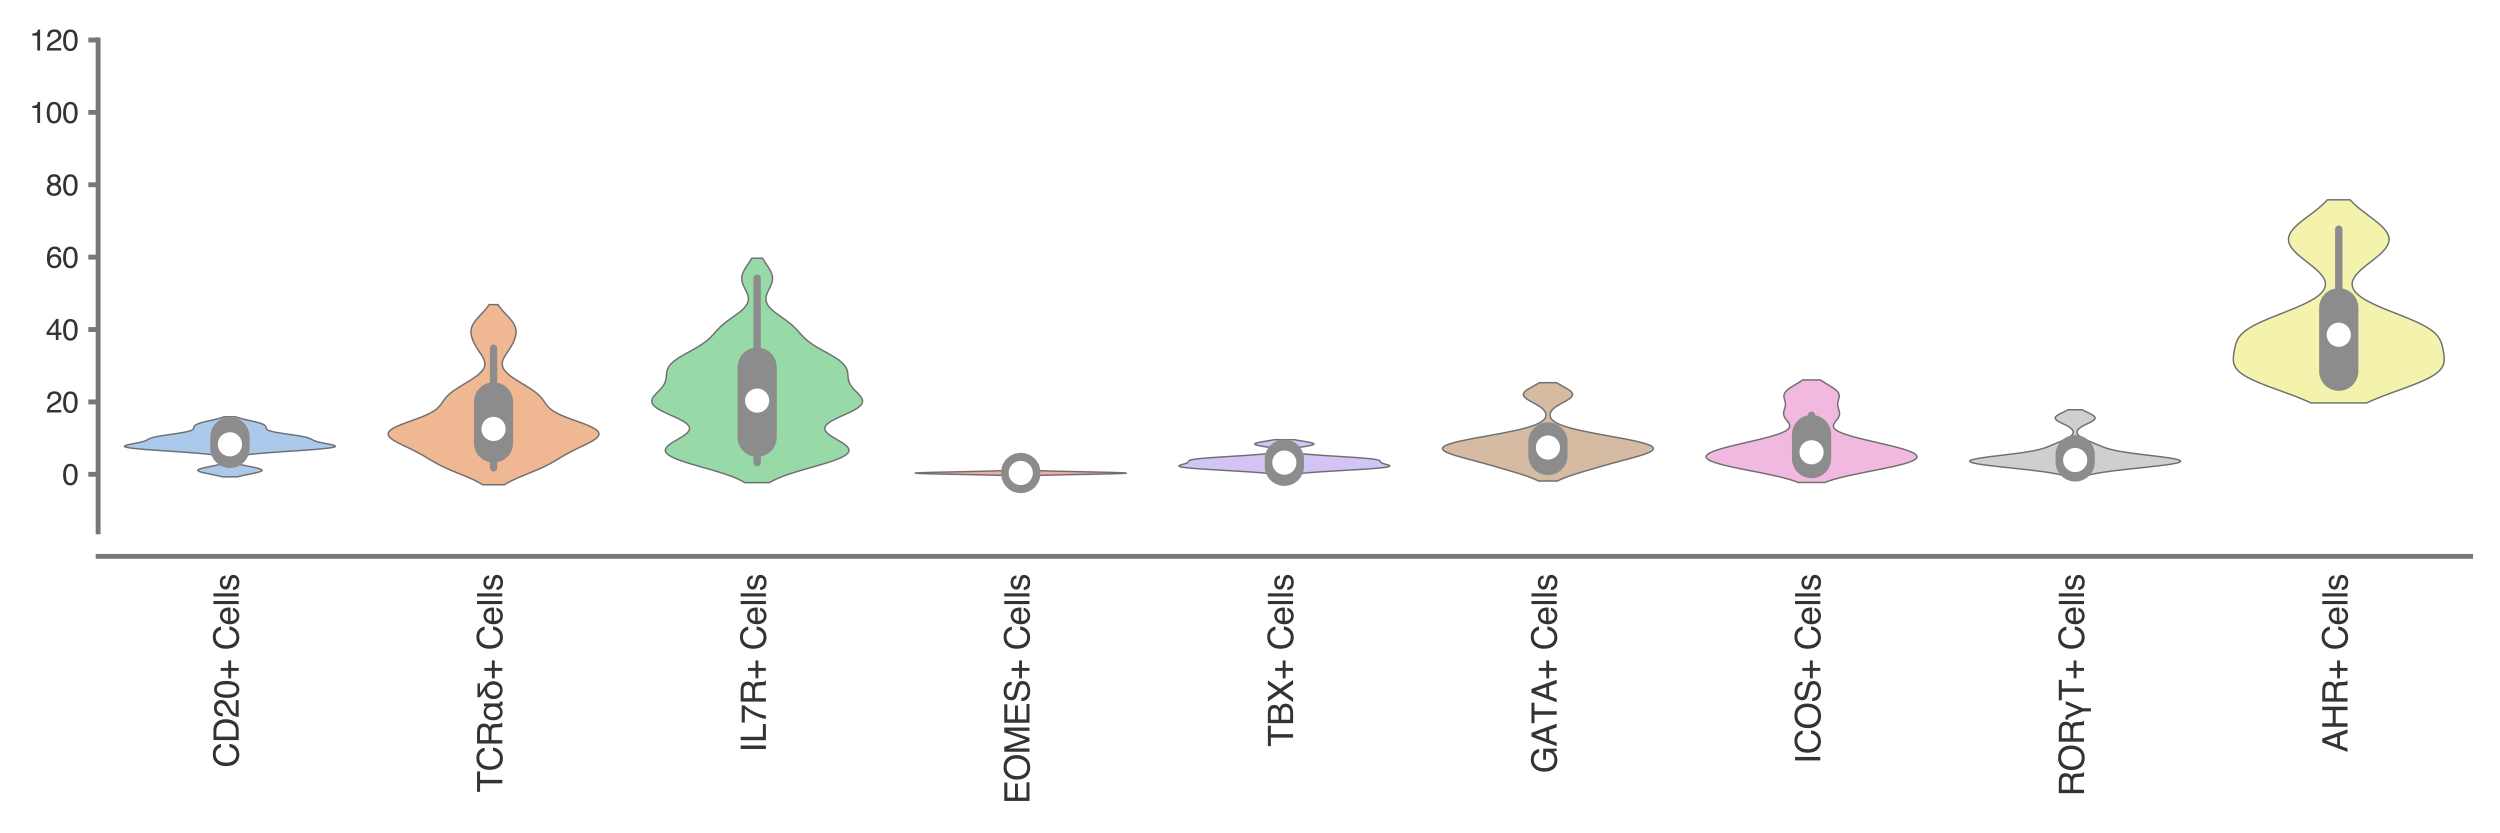<?xml version="1.0" encoding="utf-8" standalone="no"?>
<!DOCTYPE svg PUBLIC "-//W3C//DTD SVG 1.1//EN"
  "http://www.w3.org/Graphics/SVG/1.1/DTD/svg11.dtd">
<svg xmlns:xlink="http://www.w3.org/1999/xlink" width="254.88pt" height="84.96pt" viewBox="0 0 254.88 84.96" xmlns="http://www.w3.org/2000/svg" version="1.1">
 <defs>
  <style type="text/css">*{stroke-linejoin: round; stroke-linecap: butt}</style>
 </defs>
 <g id="figure_1">
  <g id="patch_1">
   <path d="M 0 84.96 
L 254.88 84.96 
L 254.88 0 
L 0 0 
z
" style="fill: #ffffff"/>
  </g>
  <g id="axes_1">
   <g id="patch_2">
    <path d="M 10.005 54.222 
L 251.88 54.222 
L 251.88 4.076 
L 10.005 4.076 
z
" style="fill: #ffffff"/>
   </g>
   <g id="matplotlib.axis_1">
    <g id="xtick_1">
     <g id="text_1">
      <!-- CD20+ Cells -->
      <g style="fill: #333333" transform="translate(24.333 78.266) rotate(-90) scale(0.035 -0.035)">
       <defs>
        <path id="Helvetica-43" d="M 2422 4716 
Q 3294 4716 3775 4256 
Q 4256 3797 4309 3213 
L 3703 3213 
Q 3600 3656 3292 3915 
Q 2984 4175 2428 4175 
Q 1750 4175 1333 3698 
Q 916 3222 916 2238 
Q 916 1431 1292 929 
Q 1669 428 2416 428 
Q 3103 428 3463 956 
Q 3653 1234 3747 1688 
L 4353 1688 
Q 4272 963 3816 472 
Q 3269 -119 2341 -119 
Q 1541 -119 997 366 
Q 281 1006 281 2344 
Q 281 3359 819 4009 
Q 1400 4716 2422 4716 
z
M 2297 4716 
L 2297 4716 
z
" transform="scale(0.016)"/>
        <path id="Helvetica-44" d="M 2250 531 
Q 2566 531 2769 597 
Q 3131 719 3363 1066 
Q 3547 1344 3628 1778 
Q 3675 2038 3675 2259 
Q 3675 3113 3336 3584 
Q 2997 4056 2244 4056 
L 1141 4056 
L 1141 531 
L 2250 531 
z
M 516 4591 
L 2375 4591 
Q 3322 4591 3844 3919 
Q 4309 3313 4309 2366 
Q 4309 1634 4034 1044 
Q 3550 0 2369 0 
L 516 0 
L 516 4591 
z
" transform="scale(0.016)"/>
        <path id="Helvetica-32" d="M 200 0 
Q 231 578 439 1006 
Q 647 1434 1250 1784 
L 1850 2131 
Q 2253 2366 2416 2531 
Q 2672 2791 2672 3125 
Q 2672 3516 2437 3745 
Q 2203 3975 1813 3975 
Q 1234 3975 1013 3538 
Q 894 3303 881 2888 
L 309 2888 
Q 319 3472 525 3841 
Q 891 4491 1816 4491 
Q 2584 4491 2939 4075 
Q 3294 3659 3294 3150 
Q 3294 2613 2916 2231 
Q 2697 2009 2131 1694 
L 1703 1456 
Q 1397 1288 1222 1134 
Q 909 863 828 531 
L 3272 531 
L 3272 0 
L 200 0 
z
" transform="scale(0.016)"/>
        <path id="Helvetica-30" d="M 1731 4475 
Q 2600 4475 2988 3759 
Q 3288 3206 3288 2244 
Q 3288 1331 3016 734 
Q 2622 -122 1728 -122 
Q 922 -122 528 578 
Q 200 1163 200 2147 
Q 200 2909 397 3456 
Q 766 4475 1731 4475 
z
M 1725 391 
Q 2163 391 2422 778 
Q 2681 1166 2681 2222 
Q 2681 2984 2493 3476 
Q 2306 3969 1766 3969 
Q 1269 3969 1039 3501 
Q 809 3034 809 2125 
Q 809 1441 956 1025 
Q 1181 391 1725 391 
z
" transform="scale(0.016)"/>
        <path id="Helvetica-2b" d="M 288 1369 
L 288 1894 
L 1650 1894 
L 1650 3266 
L 2184 3266 
L 2184 1894 
L 3547 1894 
L 3547 1369 
L 2184 1369 
L 2184 0 
L 1650 0 
L 1650 1369 
L 288 1369 
z
" transform="scale(0.016)"/>
        <path id="Helvetica-20" transform="scale(0.016)"/>
        <path id="Helvetica-65" d="M 1806 3422 
Q 2163 3422 2497 3255 
Q 2831 3088 3006 2822 
Q 3175 2569 3231 2231 
Q 3281 2000 3281 1494 
L 828 1494 
Q 844 984 1069 676 
Q 1294 369 1766 369 
Q 2206 369 2469 659 
Q 2619 828 2681 1050 
L 3234 1050 
Q 3213 866 3089 639 
Q 2966 413 2813 269 
Q 2556 19 2178 -69 
Q 1975 -119 1719 -119 
Q 1094 -119 659 336 
Q 225 791 225 1609 
Q 225 2416 662 2919 
Q 1100 3422 1806 3422 
z
M 2703 1941 
Q 2669 2306 2544 2525 
Q 2313 2931 1772 2931 
Q 1384 2931 1121 2651 
Q 859 2372 844 1941 
L 2703 1941 
z
M 1753 3428 
L 1753 3428 
z
" transform="scale(0.016)"/>
        <path id="Helvetica-6c" d="M 428 4591 
L 991 4591 
L 991 0 
L 428 0 
L 428 4591 
z
" transform="scale(0.016)"/>
        <path id="Helvetica-73" d="M 747 1050 
Q 772 769 888 619 
Q 1100 347 1625 347 
Q 1938 347 2175 483 
Q 2413 619 2413 903 
Q 2413 1119 2222 1231 
Q 2100 1300 1741 1391 
L 1294 1503 
Q 866 1609 663 1741 
Q 300 1969 300 2372 
Q 300 2847 642 3140 
Q 984 3434 1563 3434 
Q 2319 3434 2653 2991 
Q 2863 2709 2856 2384 
L 2325 2384 
Q 2309 2575 2191 2731 
Q 1997 2953 1519 2953 
Q 1200 2953 1036 2831 
Q 872 2709 872 2509 
Q 872 2291 1088 2159 
Q 1213 2081 1456 2022 
L 1828 1931 
Q 2434 1784 2641 1647 
Q 2969 1431 2969 969 
Q 2969 522 2630 197 
Q 2291 -128 1597 -128 
Q 850 -128 539 211 
Q 228 550 206 1050 
L 747 1050 
z
M 1578 3428 
L 1578 3428 
z
" transform="scale(0.016)"/>
       </defs>
       <use xlink:href="#Helvetica-43"/>
       <use xlink:href="#Helvetica-44" x="72.217"/>
       <use xlink:href="#Helvetica-32" x="144.434"/>
       <use xlink:href="#Helvetica-30" x="200.049"/>
       <use xlink:href="#Helvetica-2b" x="255.664"/>
       <use xlink:href="#Helvetica-20" x="314.062"/>
       <use xlink:href="#Helvetica-43" x="341.846"/>
       <use xlink:href="#Helvetica-65" x="414.062"/>
       <use xlink:href="#Helvetica-6c" x="469.678"/>
       <use xlink:href="#Helvetica-6c" x="491.895"/>
       <use xlink:href="#Helvetica-73" x="514.111"/>
      </g>
     </g>
    </g>
    <g id="xtick_2">
     <g id="text_2">
      <!-- TCRαδ+ Cells -->
      <g style="fill: #333333" transform="translate(51.208 80.787) rotate(-90) scale(0.035 -0.035)">
       <defs>
        <path id="Helvetica-54" d="M 3828 4591 
L 3828 4044 
L 2281 4044 
L 2281 0 
L 1650 0 
L 1650 4044 
L 103 4044 
L 103 4591 
L 3828 4591 
z
" transform="scale(0.016)"/>
        <path id="Helvetica-52" d="M 2622 2488 
Q 3059 2488 3314 2663 
Q 3569 2838 3569 3294 
Q 3569 3784 3213 3963 
Q 3022 4056 2703 4056 
L 1184 4056 
L 1184 2488 
L 2622 2488 
z
M 563 4591 
L 2688 4591 
Q 3213 4591 3553 4438 
Q 4200 4144 4200 3353 
Q 4200 2941 4029 2678 
Q 3859 2416 3553 2256 
Q 3822 2147 3958 1969 
Q 4094 1791 4109 1391 
L 4131 775 
Q 4141 513 4175 384 
Q 4231 166 4375 103 
L 4375 0 
L 3613 0 
Q 3581 59 3562 153 
Q 3544 247 3531 516 
L 3494 1281 
Q 3472 1731 3159 1884 
Q 2981 1969 2600 1969 
L 1184 1969 
L 1184 0 
L 563 0 
L 563 4591 
z
" transform="scale(0.016)"/>
        <path id="Helvetica-3b1" d="M 3347 703 
Q 3334 428 3525 434 
Q 3641 434 3700 475 
L 3700 -19 
Q 3628 -44 3513 -50 
Q 3391 -63 3309 -63 
Q 3084 -56 2956 103 
Q 2816 256 2816 475 
L 2803 475 
Q 2413 -63 1734 -63 
Q 1006 -50 647 459 
Q 281 953 281 1644 
Q 281 2350 634 2859 
Q 984 3378 1741 3391 
Q 2413 3391 2797 2847 
L 2809 2847 
L 2809 3328 
L 3347 3328 
L 3347 703 
z
M 1825 397 
Q 2075 397 2253 513 
Q 2425 622 2541 806 
Q 2766 1184 2766 1638 
Q 2766 2144 2559 2528 
Q 2350 2919 1797 2931 
Q 1306 2919 1081 2534 
Q 856 2156 856 1697 
Q 856 1209 1081 819 
Q 1306 409 1825 397 
z
" transform="scale(0.016)"/>
        <path id="Helvetica-3b4" d="M 666 4519 
L 3188 4519 
L 3188 4056 
L 1394 4056 
L 1394 4044 
L 2509 3303 
Q 3134 2881 3372 2469 
Q 3591 2053 3584 1600 
Q 3578 934 3163 447 
Q 2738 -50 1938 -63 
Q 1203 -56 769 403 
Q 331 850 325 1556 
Q 341 3066 1863 3188 
L 1863 3200 
L 666 4056 
L 666 4519 
z
M 1991 397 
Q 2497 403 2731 794 
Q 2969 1166 2969 1606 
Q 2969 1856 2919 2041 
Q 2866 2222 2791 2344 
Q 2713 2463 2638 2541 
Q 2559 2619 2509 2650 
Q 2381 2766 2156 2766 
Q 947 2766 941 1528 
Q 941 1056 1216 738 
Q 1491 403 1991 397 
z
" transform="scale(0.016)"/>
       </defs>
       <use xlink:href="#Helvetica-54"/>
       <use xlink:href="#Helvetica-43" x="61.084"/>
       <use xlink:href="#Helvetica-52" x="133.301"/>
       <use xlink:href="#Helvetica-3b1" x="205.518"/>
       <use xlink:href="#Helvetica-3b4" x="266.602"/>
       <use xlink:href="#Helvetica-2b" x="327.686"/>
       <use xlink:href="#Helvetica-20" x="386.084"/>
       <use xlink:href="#Helvetica-43" x="413.867"/>
       <use xlink:href="#Helvetica-65" x="486.084"/>
       <use xlink:href="#Helvetica-6c" x="541.699"/>
       <use xlink:href="#Helvetica-6c" x="563.916"/>
       <use xlink:href="#Helvetica-73" x="586.133"/>
      </g>
     </g>
    </g>
    <g id="xtick_3">
     <g id="text_3">
      <!-- IL7R+ Cells -->
      <g style="fill: #333333" transform="translate(78.083 76.711) rotate(-90) scale(0.035 -0.035)">
       <defs>
        <path id="Helvetica-49" d="M 628 4591 
L 1256 4591 
L 1256 0 
L 628 0 
L 628 4591 
z
" transform="scale(0.016)"/>
        <path id="Helvetica-4c" d="M 488 4591 
L 1109 4591 
L 1109 547 
L 3434 547 
L 3434 0 
L 488 0 
L 488 4591 
z
" transform="scale(0.016)"/>
        <path id="Helvetica-37" d="M 3347 4400 
L 3347 3909 
Q 3131 3700 2773 3181 
Q 2416 2663 2141 2063 
Q 1869 1478 1728 997 
Q 1638 688 1494 0 
L 872 0 
Q 1084 1281 1809 2550 
Q 2238 3294 2709 3834 
L 234 3834 
L 234 4400 
L 3347 4400 
z
" transform="scale(0.016)"/>
       </defs>
       <use xlink:href="#Helvetica-49"/>
       <use xlink:href="#Helvetica-4c" x="27.783"/>
       <use xlink:href="#Helvetica-37" x="83.398"/>
       <use xlink:href="#Helvetica-52" x="139.014"/>
       <use xlink:href="#Helvetica-2b" x="211.23"/>
       <use xlink:href="#Helvetica-20" x="269.629"/>
       <use xlink:href="#Helvetica-43" x="297.412"/>
       <use xlink:href="#Helvetica-65" x="369.629"/>
       <use xlink:href="#Helvetica-6c" x="425.244"/>
       <use xlink:href="#Helvetica-6c" x="447.461"/>
       <use xlink:href="#Helvetica-73" x="469.678"/>
      </g>
     </g>
    </g>
    <g id="xtick_4">
     <g id="text_4">
      <!-- EOMES+ Cells -->
      <g style="fill: #333333" transform="translate(104.958 81.96) rotate(-90) scale(0.035 -0.035)">
       <defs>
        <path id="Helvetica-45" d="M 547 4591 
L 3894 4591 
L 3894 4028 
L 1153 4028 
L 1153 2634 
L 3688 2634 
L 3688 2103 
L 1153 2103 
L 1153 547 
L 3941 547 
L 3941 0 
L 547 0 
L 547 4591 
z
M 2244 4591 
L 2244 4591 
z
" transform="scale(0.016)"/>
        <path id="Helvetica-4f" d="M 2469 4716 
Q 3684 4716 4269 3934 
Q 4725 3325 4725 2375 
Q 4725 1347 4203 666 
Q 3591 -134 2456 -134 
Q 1397 -134 791 566 
Q 250 1241 250 2272 
Q 250 3203 713 3866 
Q 1306 4716 2469 4716 
z
M 2531 422 
Q 3353 422 3720 1011 
Q 4088 1600 4088 2366 
Q 4088 3175 3664 3669 
Q 3241 4163 2506 4163 
Q 1794 4163 1344 3673 
Q 894 3184 894 2231 
Q 894 1469 1280 945 
Q 1666 422 2531 422 
z
M 2488 4716 
L 2488 4716 
z
" transform="scale(0.016)"/>
        <path id="Helvetica-4d" d="M 472 4591 
L 1363 4591 
L 2681 709 
L 3991 4591 
L 4872 4591 
L 4872 0 
L 4281 0 
L 4281 2709 
Q 4281 2850 4287 3175 
Q 4294 3500 4294 3872 
L 2984 0 
L 2369 0 
L 1050 3872 
L 1050 3731 
Q 1050 3563 1058 3217 
Q 1066 2872 1066 2709 
L 1066 0 
L 472 0 
L 472 4591 
z
" transform="scale(0.016)"/>
        <path id="Helvetica-53" d="M 894 1481 
Q 916 1091 1078 847 
Q 1388 391 2169 391 
Q 2519 391 2806 491 
Q 3363 684 3363 1184 
Q 3363 1559 3128 1719 
Q 2891 1875 2384 1991 
L 1763 2131 
Q 1153 2269 900 2434 
Q 463 2722 463 3294 
Q 463 3913 891 4309 
Q 1319 4706 2103 4706 
Q 2825 4706 3329 4357 
Q 3834 4009 3834 3244 
L 3250 3244 
Q 3203 3613 3050 3809 
Q 2766 4169 2084 4169 
Q 1534 4169 1293 3937 
Q 1053 3706 1053 3400 
Q 1053 3063 1334 2906 
Q 1519 2806 2169 2656 
L 2813 2509 
Q 3278 2403 3531 2219 
Q 3969 1897 3969 1284 
Q 3969 522 3414 194 
Q 2859 -134 2125 -134 
Q 1269 -134 784 303 
Q 300 738 309 1481 
L 894 1481 
z
M 2150 4716 
L 2150 4716 
z
" transform="scale(0.016)"/>
       </defs>
       <use xlink:href="#Helvetica-45"/>
       <use xlink:href="#Helvetica-4f" x="66.699"/>
       <use xlink:href="#Helvetica-4d" x="144.482"/>
       <use xlink:href="#Helvetica-45" x="227.783"/>
       <use xlink:href="#Helvetica-53" x="294.482"/>
       <use xlink:href="#Helvetica-2b" x="361.182"/>
       <use xlink:href="#Helvetica-20" x="419.58"/>
       <use xlink:href="#Helvetica-43" x="447.363"/>
       <use xlink:href="#Helvetica-65" x="519.58"/>
       <use xlink:href="#Helvetica-6c" x="575.195"/>
       <use xlink:href="#Helvetica-6c" x="597.412"/>
       <use xlink:href="#Helvetica-73" x="619.629"/>
      </g>
     </g>
    </g>
    <g id="xtick_5">
     <g id="text_5">
      <!-- TBX+ Cells -->
      <g style="fill: #333333" transform="translate(131.833 76.125) rotate(-90) scale(0.035 -0.035)">
       <defs>
        <path id="Helvetica-42" d="M 2213 2650 
Q 2606 2650 2825 2759 
Q 3169 2931 3169 3378 
Q 3169 3828 2803 3984 
Q 2597 4072 2191 4072 
L 1081 4072 
L 1081 2650 
L 2213 2650 
z
M 2422 531 
Q 2994 531 3238 863 
Q 3391 1072 3391 1369 
Q 3391 1869 2944 2050 
Q 2706 2147 2316 2147 
L 1081 2147 
L 1081 531 
L 2422 531 
z
M 472 4591 
L 2444 4591 
Q 3250 4591 3591 4109 
Q 3791 3825 3791 3453 
Q 3791 3019 3544 2741 
Q 3416 2594 3175 2472 
Q 3528 2338 3703 2169 
Q 4013 1869 4013 1341 
Q 4013 897 3734 538 
Q 3319 0 2413 0 
L 472 0 
L 472 4591 
z
" transform="scale(0.016)"/>
        <path id="Helvetica-58" d="M 881 0 
L 131 0 
L 1775 2353 
L 234 4591 
L 1013 4591 
L 2184 2834 
L 3347 4591 
L 4088 4591 
L 2547 2353 
L 4163 0 
L 3391 0 
L 2153 1888 
L 881 0 
z
" transform="scale(0.016)"/>
       </defs>
       <use xlink:href="#Helvetica-54"/>
       <use xlink:href="#Helvetica-42" x="61.084"/>
       <use xlink:href="#Helvetica-58" x="127.783"/>
       <use xlink:href="#Helvetica-2b" x="194.482"/>
       <use xlink:href="#Helvetica-20" x="252.881"/>
       <use xlink:href="#Helvetica-43" x="280.664"/>
       <use xlink:href="#Helvetica-65" x="352.881"/>
       <use xlink:href="#Helvetica-6c" x="408.496"/>
       <use xlink:href="#Helvetica-6c" x="430.713"/>
       <use xlink:href="#Helvetica-73" x="452.93"/>
      </g>
     </g>
    </g>
    <g id="xtick_6">
     <g id="text_6">
      <!-- GATA+ Cells -->
      <g style="fill: #333333" transform="translate(158.708 78.847) rotate(-90) scale(0.035 -0.035)">
       <defs>
        <path id="Helvetica-47" d="M 2472 4709 
Q 3119 4709 3591 4459 
Q 4275 4100 4428 3200 
L 3813 3200 
Q 3700 3703 3347 3933 
Q 2994 4163 2456 4163 
Q 1819 4163 1383 3684 
Q 947 3206 947 2259 
Q 947 1441 1306 927 
Q 1666 413 2478 413 
Q 3100 413 3508 773 
Q 3916 1134 3925 1941 
L 2488 1941 
L 2488 2456 
L 4503 2456 
L 4503 0 
L 4103 0 
L 3953 591 
Q 3638 244 3394 109 
Q 2984 -122 2353 -122 
Q 1538 -122 950 406 
Q 309 1069 309 2225 
Q 309 3378 934 4059 
Q 1528 4709 2472 4709 
z
M 2369 4716 
L 2369 4716 
z
" transform="scale(0.016)"/>
        <path id="Helvetica-41" d="M 2844 1881 
L 2147 3909 
L 1406 1881 
L 2844 1881 
z
M 1822 4591 
L 2525 4591 
L 4191 0 
L 3509 0 
L 3044 1375 
L 1228 1375 
L 731 0 
L 94 0 
L 1822 4591 
z
" transform="scale(0.016)"/>
       </defs>
       <use xlink:href="#Helvetica-47"/>
       <use xlink:href="#Helvetica-41" x="77.783"/>
       <use xlink:href="#Helvetica-54" x="144.482"/>
       <use xlink:href="#Helvetica-41" x="205.566"/>
       <use xlink:href="#Helvetica-2b" x="272.266"/>
       <use xlink:href="#Helvetica-20" x="330.664"/>
       <use xlink:href="#Helvetica-43" x="358.447"/>
       <use xlink:href="#Helvetica-65" x="430.664"/>
       <use xlink:href="#Helvetica-6c" x="486.279"/>
       <use xlink:href="#Helvetica-6c" x="508.496"/>
       <use xlink:href="#Helvetica-73" x="530.713"/>
      </g>
     </g>
    </g>
    <g id="xtick_7">
     <g id="text_7">
      <!-- ICOS+ Cells -->
      <g style="fill: #333333" transform="translate(185.583 77.875) rotate(-90) scale(0.035 -0.035)">
       <use xlink:href="#Helvetica-49"/>
       <use xlink:href="#Helvetica-43" x="27.783"/>
       <use xlink:href="#Helvetica-4f" x="100"/>
       <use xlink:href="#Helvetica-53" x="177.783"/>
       <use xlink:href="#Helvetica-2b" x="244.482"/>
       <use xlink:href="#Helvetica-20" x="302.881"/>
       <use xlink:href="#Helvetica-43" x="330.664"/>
       <use xlink:href="#Helvetica-65" x="402.881"/>
       <use xlink:href="#Helvetica-6c" x="458.496"/>
       <use xlink:href="#Helvetica-6c" x="480.713"/>
       <use xlink:href="#Helvetica-73" x="502.93"/>
      </g>
     </g>
    </g>
    <g id="xtick_8">
     <g id="text_8">
      <!-- RORγT+ Cells -->
      <g style="fill: #333333" transform="translate(212.47 81.18) rotate(-90) scale(0.035 -0.035)">
       <defs>
        <path id="Helvetica-3b3" d="M 1556 225 
L 581 2444 
Q 481 2700 416 2803 
Q 347 2894 244 2894 
Q 91 2888 56 2872 
L 56 3334 
Q 166 3384 313 3391 
Q 641 3391 788 3250 
Q 863 3188 922 3078 
Q 978 2963 1038 2809 
L 1844 878 
L 2828 3328 
L 3431 3328 
L 2131 225 
L 2131 -1253 
L 1556 -1253 
L 1556 225 
z
" transform="scale(0.016)"/>
       </defs>
       <use xlink:href="#Helvetica-52"/>
       <use xlink:href="#Helvetica-4f" x="72.217"/>
       <use xlink:href="#Helvetica-52" x="150"/>
       <use xlink:href="#Helvetica-3b3" x="222.217"/>
       <use xlink:href="#Helvetica-54" x="277.832"/>
       <use xlink:href="#Helvetica-2b" x="338.916"/>
       <use xlink:href="#Helvetica-20" x="397.314"/>
       <use xlink:href="#Helvetica-43" x="425.098"/>
       <use xlink:href="#Helvetica-65" x="497.314"/>
       <use xlink:href="#Helvetica-6c" x="552.93"/>
       <use xlink:href="#Helvetica-6c" x="575.146"/>
       <use xlink:href="#Helvetica-73" x="597.363"/>
      </g>
     </g>
    </g>
    <g id="xtick_9">
     <g id="text_9">
      <!-- AHR+ Cells -->
      <g style="fill: #333333" transform="translate(239.333 76.708) rotate(-90) scale(0.035 -0.035)">
       <defs>
        <path id="Helvetica-48" d="M 503 4591 
L 1131 4591 
L 1131 2694 
L 3519 2694 
L 3519 4591 
L 4147 4591 
L 4147 0 
L 3519 0 
L 3519 2147 
L 1131 2147 
L 1131 0 
L 503 0 
L 503 4591 
z
" transform="scale(0.016)"/>
       </defs>
       <use xlink:href="#Helvetica-41"/>
       <use xlink:href="#Helvetica-48" x="66.699"/>
       <use xlink:href="#Helvetica-52" x="138.916"/>
       <use xlink:href="#Helvetica-2b" x="211.133"/>
       <use xlink:href="#Helvetica-20" x="269.531"/>
       <use xlink:href="#Helvetica-43" x="297.314"/>
       <use xlink:href="#Helvetica-65" x="369.531"/>
       <use xlink:href="#Helvetica-6c" x="425.146"/>
       <use xlink:href="#Helvetica-6c" x="447.363"/>
       <use xlink:href="#Helvetica-73" x="469.58"/>
      </g>
     </g>
    </g>
   </g>
   <g id="matplotlib.axis_2">
    <g id="ytick_1">
     <g id="line2d_1">
      <defs>
       <path id="mba67fafbe4" d="M 0 0 
L -1 0 
" style="stroke: #777777; stroke-width: 0.5"/>
      </defs>
      <g>
       <use xlink:href="#mba67fafbe4" x="10.005" y="48.355" style="fill: #777777; stroke: #777777; stroke-width: 0.5"/>
      </g>
     </g>
     <g id="text_10">
      <!-- 0 -->
      <g style="fill: #333333" transform="translate(6.337 49.431) scale(0.03 -0.03)">
       <use xlink:href="#Helvetica-30"/>
      </g>
     </g>
    </g>
    <g id="ytick_2">
     <g id="line2d_2">
      <g>
       <use xlink:href="#mba67fafbe4" x="10.005" y="40.976" style="fill: #777777; stroke: #777777; stroke-width: 0.5"/>
      </g>
     </g>
     <g id="text_11">
      <!-- 20 -->
      <g style="fill: #333333" transform="translate(4.669 42.052) scale(0.03 -0.03)">
       <use xlink:href="#Helvetica-32"/>
       <use xlink:href="#Helvetica-30" x="55.615"/>
      </g>
     </g>
    </g>
    <g id="ytick_3">
     <g id="line2d_3">
      <g>
       <use xlink:href="#mba67fafbe4" x="10.005" y="33.596" style="fill: #777777; stroke: #777777; stroke-width: 0.5"/>
      </g>
     </g>
     <g id="text_12">
      <!-- 40 -->
      <g style="fill: #333333" transform="translate(4.669 34.672) scale(0.03 -0.03)">
       <defs>
        <path id="Helvetica-34" d="M 2116 1584 
L 2116 3613 
L 681 1584 
L 2116 1584 
z
M 2125 0 
L 2125 1094 
L 163 1094 
L 163 1644 
L 2213 4488 
L 2688 4488 
L 2688 1584 
L 3347 1584 
L 3347 1094 
L 2688 1094 
L 2688 0 
L 2125 0 
z
" transform="scale(0.016)"/>
       </defs>
       <use xlink:href="#Helvetica-34"/>
       <use xlink:href="#Helvetica-30" x="55.615"/>
      </g>
     </g>
    </g>
    <g id="ytick_4">
     <g id="line2d_4">
      <g>
       <use xlink:href="#mba67fafbe4" x="10.005" y="26.216" style="fill: #777777; stroke: #777777; stroke-width: 0.5"/>
      </g>
     </g>
     <g id="text_13">
      <!-- 60 -->
      <g style="fill: #333333" transform="translate(4.669 27.292) scale(0.03 -0.03)">
       <defs>
        <path id="Helvetica-36" d="M 1872 4494 
Q 2622 4494 2917 4105 
Q 3213 3716 3213 3303 
L 2656 3303 
Q 2606 3569 2497 3719 
Q 2294 4000 1881 4000 
Q 1409 4000 1131 3564 
Q 853 3128 822 2316 
Q 1016 2600 1309 2741 
Q 1578 2866 1909 2866 
Q 2472 2866 2890 2506 
Q 3309 2147 3309 1434 
Q 3309 825 2912 354 
Q 2516 -116 1781 -116 
Q 1153 -116 697 361 
Q 241 838 241 1966 
Q 241 2800 444 3381 
Q 834 4494 1872 4494 
z
M 1831 384 
Q 2275 384 2495 682 
Q 2716 981 2716 1388 
Q 2716 1731 2519 2042 
Q 2322 2353 1803 2353 
Q 1441 2353 1167 2112 
Q 894 1872 894 1388 
Q 894 963 1142 673 
Q 1391 384 1831 384 
z
" transform="scale(0.016)"/>
       </defs>
       <use xlink:href="#Helvetica-36"/>
       <use xlink:href="#Helvetica-30" x="55.615"/>
      </g>
     </g>
    </g>
    <g id="ytick_5">
     <g id="line2d_5">
      <g>
       <use xlink:href="#mba67fafbe4" x="10.005" y="18.836" style="fill: #777777; stroke: #777777; stroke-width: 0.5"/>
      </g>
     </g>
     <g id="text_14">
      <!-- 80 -->
      <g style="fill: #333333" transform="translate(4.669 19.912) scale(0.03 -0.03)">
       <defs>
        <path id="Helvetica-38" d="M 1741 2600 
Q 2113 2600 2322 2808 
Q 2531 3016 2531 3303 
Q 2531 3553 2331 3762 
Q 2131 3972 1722 3972 
Q 1316 3972 1134 3762 
Q 953 3553 953 3272 
Q 953 2956 1187 2778 
Q 1422 2600 1741 2600 
z
M 1775 384 
Q 2166 384 2423 595 
Q 2681 806 2681 1225 
Q 2681 1659 2415 1884 
Q 2150 2109 1734 2109 
Q 1331 2109 1076 1879 
Q 822 1650 822 1244 
Q 822 894 1055 639 
Q 1288 384 1775 384 
z
M 975 2384 
Q 741 2484 609 2619 
Q 363 2869 363 3269 
Q 363 3769 725 4128 
Q 1088 4488 1753 4488 
Q 2397 4488 2762 4148 
Q 3128 3809 3128 3356 
Q 3128 2938 2916 2678 
Q 2797 2531 2547 2391 
Q 2825 2263 2984 2097 
Q 3281 1784 3281 1284 
Q 3281 694 2884 283 
Q 2488 -128 1763 -128 
Q 1109 -128 657 226 
Q 206 581 206 1256 
Q 206 1653 400 1942 
Q 594 2231 975 2384 
z
" transform="scale(0.016)"/>
       </defs>
       <use xlink:href="#Helvetica-38"/>
       <use xlink:href="#Helvetica-30" x="55.615"/>
      </g>
     </g>
    </g>
    <g id="ytick_6">
     <g id="line2d_6">
      <g>
       <use xlink:href="#mba67fafbe4" x="10.005" y="11.456" style="fill: #777777; stroke: #777777; stroke-width: 0.5"/>
      </g>
     </g>
     <g id="text_15">
      <!-- 100 -->
      <g style="fill: #333333" transform="translate(3 12.532) scale(0.03 -0.03)">
       <defs>
        <path id="Helvetica-31" d="M 613 3169 
L 613 3600 
Q 1222 3659 1462 3798 
Q 1703 3938 1822 4456 
L 2266 4456 
L 2266 0 
L 1666 0 
L 1666 3169 
L 613 3169 
z
" transform="scale(0.016)"/>
       </defs>
       <use xlink:href="#Helvetica-31"/>
       <use xlink:href="#Helvetica-30" x="55.615"/>
       <use xlink:href="#Helvetica-30" x="111.23"/>
      </g>
     </g>
    </g>
    <g id="ytick_7">
     <g id="line2d_7">
      <g>
       <use xlink:href="#mba67fafbe4" x="10.005" y="4.076" style="fill: #777777; stroke: #777777; stroke-width: 0.5"/>
      </g>
     </g>
     <g id="text_16">
      <!-- 120 -->
      <g style="fill: #333333" transform="translate(3 5.152) scale(0.03 -0.03)">
       <use xlink:href="#Helvetica-31"/>
       <use xlink:href="#Helvetica-32" x="55.615"/>
       <use xlink:href="#Helvetica-30" x="111.23"/>
      </g>
     </g>
    </g>
   </g>
   <g id="PolyCollection_1">
    <defs>
     <path id="me601030045" d="M 24.22 -36.343 
L 22.665 -36.343 
L 22.44 -36.405 
L 22.182 -36.467 
L 21.895 -36.529 
L 21.59 -36.591 
L 21.279 -36.653 
L 20.977 -36.714 
L 20.701 -36.776 
L 20.468 -36.838 
L 20.294 -36.9 
L 20.192 -36.962 
L 20.168 -37.024 
L 20.225 -37.085 
L 20.358 -37.147 
L 20.557 -37.209 
L 20.81 -37.271 
L 21.1 -37.333 
L 21.409 -37.395 
L 21.72 -37.456 
L 22.02 -37.518 
L 22.296 -37.58 
L 22.541 -37.642 
L 22.75 -37.704 
L 22.922 -37.766 
L 23.058 -37.827 
L 23.16 -37.889 
L 23.231 -37.951 
L 23.274 -38.013 
L 23.289 -38.075 
L 23.276 -38.137 
L 23.232 -38.198 
L 23.152 -38.26 
L 23.029 -38.322 
L 22.853 -38.384 
L 22.613 -38.446 
L 22.298 -38.508 
L 21.896 -38.57 
L 21.399 -38.631 
L 20.804 -38.693 
L 20.112 -38.755 
L 19.332 -38.817 
L 18.48 -38.879 
L 17.581 -38.941 
L 16.667 -39.002 
L 15.774 -39.064 
L 14.939 -39.126 
L 14.201 -39.188 
L 13.589 -39.25 
L 13.128 -39.312 
L 12.829 -39.373 
L 12.693 -39.435 
L 12.706 -39.497 
L 12.847 -39.559 
L 13.083 -39.621 
L 13.38 -39.683 
L 13.703 -39.744 
L 14.02 -39.806 
L 14.307 -39.868 
L 14.55 -39.93 
L 14.744 -39.992 
L 14.895 -40.054 
L 15.017 -40.115 
L 15.129 -40.177 
L 15.253 -40.239 
L 15.409 -40.301 
L 15.612 -40.363 
L 15.871 -40.425 
L 16.188 -40.486 
L 16.556 -40.548 
L 16.962 -40.61 
L 17.39 -40.672 
L 17.818 -40.734 
L 18.228 -40.796 
L 18.601 -40.858 
L 18.925 -40.919 
L 19.192 -40.981 
L 19.399 -41.043 
L 19.549 -41.105 
L 19.649 -41.167 
L 19.709 -41.229 
L 19.742 -41.29 
L 19.758 -41.352 
L 19.772 -41.414 
L 19.793 -41.476 
L 19.831 -41.538 
L 19.894 -41.6 
L 19.987 -41.661 
L 20.114 -41.723 
L 20.274 -41.785 
L 20.468 -41.847 
L 20.692 -41.909 
L 20.939 -41.971 
L 21.203 -42.032 
L 21.475 -42.094 
L 21.747 -42.156 
L 22.01 -42.218 
L 22.257 -42.28 
L 22.482 -42.342 
L 22.681 -42.403 
L 22.852 -42.465 
L 24.033 -42.465 
L 24.033 -42.465 
L 24.204 -42.403 
L 24.403 -42.342 
L 24.628 -42.28 
L 24.875 -42.218 
L 25.138 -42.156 
L 25.41 -42.094 
L 25.682 -42.032 
L 25.946 -41.971 
L 26.193 -41.909 
L 26.417 -41.847 
L 26.611 -41.785 
L 26.772 -41.723 
L 26.898 -41.661 
L 26.991 -41.6 
L 27.054 -41.538 
L 27.092 -41.476 
L 27.113 -41.414 
L 27.127 -41.352 
L 27.144 -41.29 
L 27.176 -41.229 
L 27.236 -41.167 
L 27.336 -41.105 
L 27.486 -41.043 
L 27.693 -40.981 
L 27.96 -40.919 
L 28.284 -40.858 
L 28.658 -40.796 
L 29.067 -40.734 
L 29.495 -40.672 
L 29.923 -40.61 
L 30.329 -40.548 
L 30.697 -40.486 
L 31.014 -40.425 
L 31.273 -40.363 
L 31.476 -40.301 
L 31.632 -40.239 
L 31.756 -40.177 
L 31.868 -40.115 
L 31.99 -40.054 
L 32.141 -39.992 
L 32.335 -39.93 
L 32.578 -39.868 
L 32.865 -39.806 
L 33.182 -39.744 
L 33.505 -39.683 
L 33.802 -39.621 
L 34.039 -39.559 
L 34.179 -39.497 
L 34.193 -39.435 
L 34.056 -39.373 
L 33.757 -39.312 
L 33.296 -39.25 
L 32.684 -39.188 
L 31.946 -39.126 
L 31.111 -39.064 
L 30.218 -39.002 
L 29.304 -38.941 
L 28.405 -38.879 
L 27.553 -38.817 
L 26.773 -38.755 
L 26.081 -38.693 
L 25.486 -38.631 
L 24.989 -38.57 
L 24.588 -38.508 
L 24.272 -38.446 
L 24.032 -38.384 
L 23.856 -38.322 
L 23.733 -38.26 
L 23.653 -38.198 
L 23.609 -38.137 
L 23.596 -38.075 
L 23.611 -38.013 
L 23.654 -37.951 
L 23.725 -37.889 
L 23.827 -37.827 
L 23.963 -37.766 
L 24.135 -37.704 
L 24.344 -37.642 
L 24.589 -37.58 
L 24.865 -37.518 
L 25.165 -37.456 
L 25.476 -37.395 
L 25.785 -37.333 
L 26.075 -37.271 
L 26.328 -37.209 
L 26.528 -37.147 
L 26.661 -37.085 
L 26.717 -37.024 
L 26.693 -36.962 
L 26.591 -36.9 
L 26.417 -36.838 
L 26.185 -36.776 
L 25.909 -36.714 
L 25.606 -36.653 
L 25.295 -36.591 
L 24.99 -36.529 
L 24.704 -36.467 
L 24.445 -36.405 
L 24.22 -36.343 
z
" style="stroke: #6f6f6f; stroke-width: 0.15"/>
    </defs>
    <g clip-path="url(#p3c60588cbf)">
     <use xlink:href="#me601030045" x="0" y="84.96" style="fill: #abc9ea; stroke: #6f6f6f; stroke-width: 0.15"/>
    </g>
   </g>
   <g id="PolyCollection_2">
    <defs>
     <path id="mae6a2a07fd" d="M 51.43 -35.541 
L 49.205 -35.541 
L 48.903 -35.726 
L 48.555 -35.912 
L 48.168 -36.097 
L 47.749 -36.283 
L 47.306 -36.468 
L 46.851 -36.654 
L 46.396 -36.839 
L 45.952 -37.025 
L 45.528 -37.21 
L 45.128 -37.396 
L 44.757 -37.581 
L 44.411 -37.767 
L 44.086 -37.952 
L 43.774 -38.138 
L 43.466 -38.323 
L 43.153 -38.509 
L 42.827 -38.694 
L 42.484 -38.88 
L 42.121 -39.065 
L 41.741 -39.251 
L 41.352 -39.436 
L 40.964 -39.621 
L 40.592 -39.807 
L 40.253 -39.992 
L 39.964 -40.178 
L 39.744 -40.363 
L 39.608 -40.549 
L 39.568 -40.734 
L 39.631 -40.92 
L 39.801 -41.105 
L 40.071 -41.291 
L 40.43 -41.476 
L 40.862 -41.662 
L 41.345 -41.847 
L 41.856 -42.033 
L 42.37 -42.218 
L 42.864 -42.404 
L 43.321 -42.589 
L 43.726 -42.775 
L 44.073 -42.96 
L 44.359 -43.146 
L 44.591 -43.331 
L 44.776 -43.517 
L 44.929 -43.702 
L 45.062 -43.888 
L 45.189 -44.073 
L 45.324 -44.259 
L 45.475 -44.444 
L 45.65 -44.63 
L 45.852 -44.815 
L 46.083 -45.001 
L 46.339 -45.186 
L 46.617 -45.372 
L 46.911 -45.557 
L 47.215 -45.743 
L 47.522 -45.928 
L 47.824 -46.114 
L 48.117 -46.299 
L 48.391 -46.485 
L 48.643 -46.67 
L 48.866 -46.856 
L 49.056 -47.041 
L 49.209 -47.227 
L 49.324 -47.412 
L 49.398 -47.598 
L 49.432 -47.783 
L 49.429 -47.969 
L 49.392 -48.154 
L 49.325 -48.34 
L 49.235 -48.525 
L 49.127 -48.711 
L 49.007 -48.896 
L 48.883 -49.082 
L 48.758 -49.267 
L 48.637 -49.453 
L 48.522 -49.638 
L 48.417 -49.824 
L 48.321 -50.009 
L 48.237 -50.195 
L 48.165 -50.38 
L 48.105 -50.566 
L 48.06 -50.751 
L 48.031 -50.937 
L 48.02 -51.122 
L 48.031 -51.308 
L 48.065 -51.493 
L 48.124 -51.679 
L 48.208 -51.864 
L 48.316 -52.05 
L 48.447 -52.235 
L 48.597 -52.421 
L 48.761 -52.606 
L 48.934 -52.792 
L 49.11 -52.977 
L 49.284 -53.163 
L 49.449 -53.348 
L 49.603 -53.534 
L 49.742 -53.719 
L 49.863 -53.905 
L 50.772 -53.905 
L 50.772 -53.905 
L 50.893 -53.719 
L 51.032 -53.534 
L 51.186 -53.348 
L 51.351 -53.163 
L 51.525 -52.977 
L 51.701 -52.792 
L 51.874 -52.606 
L 52.038 -52.421 
L 52.188 -52.235 
L 52.319 -52.05 
L 52.427 -51.864 
L 52.511 -51.679 
L 52.57 -51.493 
L 52.604 -51.308 
L 52.615 -51.122 
L 52.604 -50.937 
L 52.575 -50.751 
L 52.53 -50.566 
L 52.47 -50.38 
L 52.398 -50.195 
L 52.314 -50.009 
L 52.218 -49.824 
L 52.113 -49.638 
L 51.999 -49.453 
L 51.877 -49.267 
L 51.752 -49.082 
L 51.628 -48.896 
L 51.508 -48.711 
L 51.4 -48.525 
L 51.31 -48.34 
L 51.243 -48.154 
L 51.206 -47.969 
L 51.203 -47.783 
L 51.237 -47.598 
L 51.311 -47.412 
L 51.426 -47.227 
L 51.579 -47.041 
L 51.769 -46.856 
L 51.992 -46.67 
L 52.244 -46.485 
L 52.519 -46.299 
L 52.811 -46.114 
L 53.114 -45.928 
L 53.42 -45.743 
L 53.724 -45.557 
L 54.018 -45.372 
L 54.296 -45.186 
L 54.552 -45.001 
L 54.783 -44.815 
L 54.985 -44.63 
L 55.16 -44.444 
L 55.311 -44.259 
L 55.446 -44.073 
L 55.573 -43.888 
L 55.706 -43.702 
L 55.859 -43.517 
L 56.044 -43.331 
L 56.276 -43.146 
L 56.563 -42.96 
L 56.909 -42.775 
L 57.314 -42.589 
L 57.771 -42.404 
L 58.265 -42.218 
L 58.779 -42.033 
L 59.29 -41.847 
L 59.773 -41.662 
L 60.205 -41.476 
L 60.564 -41.291 
L 60.834 -41.105 
L 61.004 -40.92 
L 61.068 -40.734 
L 61.028 -40.549 
L 60.891 -40.363 
L 60.671 -40.178 
L 60.382 -39.992 
L 60.043 -39.807 
L 59.671 -39.621 
L 59.283 -39.436 
L 58.894 -39.251 
L 58.514 -39.065 
L 58.151 -38.88 
L 57.808 -38.694 
L 57.482 -38.509 
L 57.169 -38.323 
L 56.861 -38.138 
L 56.549 -37.952 
L 56.224 -37.767 
L 55.878 -37.581 
L 55.507 -37.396 
L 55.107 -37.21 
L 54.683 -37.025 
L 54.239 -36.839 
L 53.784 -36.654 
L 53.329 -36.468 
L 52.886 -36.283 
L 52.467 -36.097 
L 52.08 -35.912 
L 51.732 -35.726 
L 51.43 -35.541 
z
" style="stroke: #6f6f6f; stroke-width: 0.15"/>
    </defs>
    <g clip-path="url(#p3c60588cbf)">
     <use xlink:href="#mae6a2a07fd" x="0" y="84.96" style="fill: #efb792; stroke: #6f6f6f; stroke-width: 0.15"/>
    </g>
   </g>
   <g id="PolyCollection_3">
    <defs>
     <path id="m58f24c3b9d" d="M 78.438 -35.751 
L 75.947 -35.751 
L 75.534 -35.982 
L 75.034 -36.213 
L 74.447 -36.445 
L 73.778 -36.676 
L 73.041 -36.907 
L 72.254 -37.138 
L 71.446 -37.369 
L 70.647 -37.601 
L 69.892 -37.832 
L 69.217 -38.063 
L 68.652 -38.294 
L 68.223 -38.525 
L 67.946 -38.757 
L 67.827 -38.988 
L 67.86 -39.219 
L 68.028 -39.45 
L 68.307 -39.681 
L 68.662 -39.912 
L 69.056 -40.144 
L 69.449 -40.375 
L 69.802 -40.606 
L 70.08 -40.837 
L 70.255 -41.068 
L 70.307 -41.3 
L 70.227 -41.531 
L 70.017 -41.762 
L 69.688 -41.993 
L 69.265 -42.224 
L 68.777 -42.456 
L 68.263 -42.687 
L 67.759 -42.918 
L 67.304 -43.149 
L 66.927 -43.38 
L 66.652 -43.612 
L 66.49 -43.843 
L 66.443 -44.074 
L 66.498 -44.305 
L 66.637 -44.536 
L 66.834 -44.768 
L 67.06 -44.999 
L 67.287 -45.23 
L 67.493 -45.461 
L 67.661 -45.692 
L 67.784 -45.924 
L 67.864 -46.155 
L 67.908 -46.386 
L 67.931 -46.617 
L 67.951 -46.848 
L 67.986 -47.079 
L 68.052 -47.311 
L 68.164 -47.542 
L 68.331 -47.773 
L 68.556 -48.004 
L 68.84 -48.235 
L 69.176 -48.467 
L 69.555 -48.698 
L 69.961 -48.929 
L 70.38 -49.16 
L 70.795 -49.391 
L 71.191 -49.623 
L 71.556 -49.854 
L 71.883 -50.085 
L 72.17 -50.316 
L 72.42 -50.547 
L 72.642 -50.779 
L 72.849 -51.01 
L 73.054 -51.241 
L 73.27 -51.472 
L 73.509 -51.703 
L 73.774 -51.935 
L 74.066 -52.166 
L 74.38 -52.397 
L 74.705 -52.628 
L 75.031 -52.859 
L 75.341 -53.09 
L 75.623 -53.322 
L 75.865 -53.553 
L 76.057 -53.784 
L 76.195 -54.015 
L 76.276 -54.246 
L 76.303 -54.478 
L 76.281 -54.709 
L 76.217 -54.94 
L 76.124 -55.171 
L 76.013 -55.402 
L 75.897 -55.634 
L 75.789 -55.865 
L 75.702 -56.096 
L 75.644 -56.327 
L 75.622 -56.558 
L 75.64 -56.79 
L 75.698 -57.021 
L 75.79 -57.252 
L 75.911 -57.483 
L 76.053 -57.714 
L 76.205 -57.946 
L 76.36 -58.177 
L 76.509 -58.408 
L 76.646 -58.639 
L 77.739 -58.639 
L 77.739 -58.639 
L 77.876 -58.408 
L 78.025 -58.177 
L 78.18 -57.946 
L 78.332 -57.714 
L 78.474 -57.483 
L 78.595 -57.252 
L 78.687 -57.021 
L 78.745 -56.79 
L 78.763 -56.558 
L 78.741 -56.327 
L 78.683 -56.096 
L 78.596 -55.865 
L 78.488 -55.634 
L 78.372 -55.402 
L 78.261 -55.171 
L 78.168 -54.94 
L 78.104 -54.709 
L 78.082 -54.478 
L 78.109 -54.246 
L 78.19 -54.015 
L 78.328 -53.784 
L 78.52 -53.553 
L 78.762 -53.322 
L 79.044 -53.09 
L 79.354 -52.859 
L 79.68 -52.628 
L 80.005 -52.397 
L 80.319 -52.166 
L 80.611 -51.935 
L 80.876 -51.703 
L 81.114 -51.472 
L 81.331 -51.241 
L 81.536 -51.01 
L 81.743 -50.779 
L 81.965 -50.547 
L 82.215 -50.316 
L 82.502 -50.085 
L 82.829 -49.854 
L 83.194 -49.623 
L 83.59 -49.391 
L 84.005 -49.16 
L 84.424 -48.929 
L 84.83 -48.698 
L 85.209 -48.467 
L 85.545 -48.235 
L 85.829 -48.004 
L 86.054 -47.773 
L 86.221 -47.542 
L 86.333 -47.311 
L 86.399 -47.079 
L 86.434 -46.848 
L 86.454 -46.617 
L 86.477 -46.386 
L 86.521 -46.155 
L 86.6 -45.924 
L 86.724 -45.692 
L 86.892 -45.461 
L 87.098 -45.23 
L 87.325 -44.999 
L 87.551 -44.768 
L 87.748 -44.536 
L 87.887 -44.305 
L 87.942 -44.074 
L 87.895 -43.843 
L 87.733 -43.612 
L 87.458 -43.38 
L 87.081 -43.149 
L 86.626 -42.918 
L 86.122 -42.687 
L 85.608 -42.456 
L 85.12 -42.224 
L 84.697 -41.993 
L 84.368 -41.762 
L 84.158 -41.531 
L 84.078 -41.3 
L 84.13 -41.068 
L 84.305 -40.837 
L 84.583 -40.606 
L 84.936 -40.375 
L 85.329 -40.144 
L 85.723 -39.912 
L 86.078 -39.681 
L 86.357 -39.45 
L 86.525 -39.219 
L 86.558 -38.988 
L 86.439 -38.757 
L 86.162 -38.525 
L 85.733 -38.294 
L 85.168 -38.063 
L 84.493 -37.832 
L 83.738 -37.601 
L 82.939 -37.369 
L 82.131 -37.138 
L 81.344 -36.907 
L 80.607 -36.676 
L 79.938 -36.445 
L 79.351 -36.213 
L 78.851 -35.982 
L 78.438 -35.751 
z
" style="stroke: #6f6f6f; stroke-width: 0.15"/>
    </defs>
    <g clip-path="url(#p3c60588cbf)">
     <use xlink:href="#m58f24c3b9d" x="0" y="84.96" style="fill: #98daa7; stroke: #6f6f6f; stroke-width: 0.15"/>
    </g>
   </g>
   <g id="PolyCollection_4">
    <defs>
     <path id="m655dd1fe9f" d="M 106.06 -36.494 
L 102.075 -36.494 
L 101.666 -36.507 
L 101.206 -36.52 
L 100.696 -36.532 
L 100.14 -36.545 
L 99.544 -36.558 
L 98.914 -36.57 
L 98.261 -36.583 
L 97.597 -36.596 
L 96.934 -36.608 
L 96.288 -36.621 
L 95.672 -36.634 
L 95.101 -36.647 
L 94.591 -36.659 
L 94.154 -36.672 
L 93.8 -36.685 
L 93.54 -36.697 
L 93.378 -36.71 
L 93.317 -36.723 
L 93.359 -36.735 
L 93.5 -36.748 
L 93.735 -36.761 
L 94.056 -36.773 
L 94.453 -36.786 
L 94.916 -36.799 
L 95.431 -36.811 
L 95.986 -36.824 
L 96.57 -36.837 
L 97.17 -36.849 
L 97.774 -36.862 
L 98.372 -36.875 
L 98.956 -36.887 
L 99.518 -36.9 
L 100.051 -36.913 
L 100.552 -36.926 
L 101.015 -36.938 
L 101.44 -36.951 
L 101.826 -36.964 
L 102.171 -36.976 
L 102.477 -36.989 
L 102.746 -37.002 
L 102.98 -37.014 
L 103.18 -37.027 
L 103.351 -37.04 
L 103.494 -37.052 
L 103.614 -37.065 
L 103.712 -37.078 
L 103.791 -37.09 
L 103.855 -37.103 
L 103.906 -37.116 
L 103.946 -37.128 
L 103.977 -37.141 
L 104 -37.154 
L 104.018 -37.167 
L 104.031 -37.179 
L 104.039 -37.192 
L 104.045 -37.205 
L 104.048 -37.217 
L 104.048 -37.23 
L 104.046 -37.243 
L 104.041 -37.255 
L 104.034 -37.268 
L 104.023 -37.281 
L 104.008 -37.293 
L 103.989 -37.306 
L 103.965 -37.319 
L 103.934 -37.331 
L 103.897 -37.344 
L 103.851 -37.357 
L 103.796 -37.369 
L 103.732 -37.382 
L 103.657 -37.395 
L 103.573 -37.407 
L 103.479 -37.42 
L 103.375 -37.433 
L 103.264 -37.446 
L 103.147 -37.458 
L 103.026 -37.471 
L 102.904 -37.484 
L 102.785 -37.496 
L 102.671 -37.509 
L 102.566 -37.522 
L 102.474 -37.534 
L 102.398 -37.547 
L 102.34 -37.56 
L 102.303 -37.572 
L 102.288 -37.585 
L 102.295 -37.598 
L 102.325 -37.61 
L 102.376 -37.623 
L 102.447 -37.636 
L 102.534 -37.648 
L 102.635 -37.661 
L 102.746 -37.674 
L 102.864 -37.686 
L 102.986 -37.699 
L 103.107 -37.712 
L 103.226 -37.725 
L 103.339 -37.737 
L 103.445 -37.75 
L 104.69 -37.75 
L 104.69 -37.75 
L 104.796 -37.737 
L 104.909 -37.725 
L 105.028 -37.712 
L 105.149 -37.699 
L 105.271 -37.686 
L 105.389 -37.674 
L 105.5 -37.661 
L 105.601 -37.648 
L 105.688 -37.636 
L 105.759 -37.623 
L 105.81 -37.61 
L 105.84 -37.598 
L 105.847 -37.585 
L 105.832 -37.572 
L 105.795 -37.56 
L 105.737 -37.547 
L 105.661 -37.534 
L 105.569 -37.522 
L 105.464 -37.509 
L 105.35 -37.496 
L 105.231 -37.484 
L 105.109 -37.471 
L 104.988 -37.458 
L 104.871 -37.446 
L 104.76 -37.433 
L 104.656 -37.42 
L 104.562 -37.407 
L 104.478 -37.395 
L 104.403 -37.382 
L 104.339 -37.369 
L 104.284 -37.357 
L 104.238 -37.344 
L 104.201 -37.331 
L 104.17 -37.319 
L 104.146 -37.306 
L 104.126 -37.293 
L 104.112 -37.281 
L 104.101 -37.268 
L 104.094 -37.255 
L 104.089 -37.243 
L 104.087 -37.23 
L 104.087 -37.217 
L 104.09 -37.205 
L 104.096 -37.192 
L 104.104 -37.179 
L 104.117 -37.167 
L 104.135 -37.154 
L 104.158 -37.141 
L 104.189 -37.128 
L 104.229 -37.116 
L 104.28 -37.103 
L 104.344 -37.09 
L 104.423 -37.078 
L 104.521 -37.065 
L 104.641 -37.052 
L 104.784 -37.04 
L 104.954 -37.027 
L 105.155 -37.014 
L 105.389 -37.002 
L 105.658 -36.989 
L 105.964 -36.976 
L 106.309 -36.964 
L 106.695 -36.951 
L 107.12 -36.938 
L 107.583 -36.926 
L 108.084 -36.913 
L 108.617 -36.9 
L 109.179 -36.887 
L 109.763 -36.875 
L 110.361 -36.862 
L 110.965 -36.849 
L 111.565 -36.837 
L 112.148 -36.824 
L 112.704 -36.811 
L 113.219 -36.799 
L 113.682 -36.786 
L 114.079 -36.773 
L 114.4 -36.761 
L 114.634 -36.748 
L 114.776 -36.735 
L 114.817 -36.723 
L 114.757 -36.71 
L 114.595 -36.697 
L 114.335 -36.685 
L 113.981 -36.672 
L 113.544 -36.659 
L 113.033 -36.647 
L 112.463 -36.634 
L 111.847 -36.621 
L 111.201 -36.608 
L 110.538 -36.596 
L 109.874 -36.583 
L 109.221 -36.57 
L 108.591 -36.558 
L 107.995 -36.545 
L 107.439 -36.532 
L 106.929 -36.52 
L 106.469 -36.507 
L 106.06 -36.494 
z
" style="stroke: #6f6f6f; stroke-width: 0.15"/>
    </defs>
    <g clip-path="url(#p3c60588cbf)">
     <use xlink:href="#m655dd1fe9f" x="0" y="84.96" style="fill: #f2aba8; stroke: #6f6f6f; stroke-width: 0.15"/>
    </g>
   </g>
   <g id="PolyCollection_5">
    <defs>
     <path id="m33e8a27efa" d="M 132.469 -36.674 
L 129.416 -36.674 
L 129.092 -36.709 
L 128.724 -36.744 
L 128.312 -36.779 
L 127.859 -36.814 
L 127.366 -36.849 
L 126.838 -36.883 
L 126.28 -36.918 
L 125.7 -36.953 
L 125.106 -36.988 
L 124.508 -37.023 
L 123.915 -37.058 
L 123.338 -37.093 
L 122.787 -37.128 
L 122.272 -37.162 
L 121.802 -37.197 
L 121.385 -37.232 
L 121.026 -37.267 
L 120.731 -37.302 
L 120.501 -37.337 
L 120.337 -37.372 
L 120.235 -37.407 
L 120.192 -37.442 
L 120.202 -37.476 
L 120.254 -37.511 
L 120.34 -37.546 
L 120.45 -37.581 
L 120.572 -37.616 
L 120.696 -37.651 
L 120.814 -37.686 
L 120.918 -37.721 
L 121.004 -37.755 
L 121.068 -37.79 
L 121.113 -37.825 
L 121.141 -37.86 
L 121.159 -37.895 
L 121.175 -37.93 
L 121.198 -37.965 
L 121.239 -38 
L 121.31 -38.034 
L 121.418 -38.069 
L 121.574 -38.104 
L 121.782 -38.139 
L 122.047 -38.174 
L 122.37 -38.209 
L 122.749 -38.244 
L 123.179 -38.279 
L 123.654 -38.314 
L 124.166 -38.348 
L 124.703 -38.383 
L 125.256 -38.418 
L 125.814 -38.453 
L 126.365 -38.488 
L 126.901 -38.523 
L 127.412 -38.558 
L 127.893 -38.593 
L 128.336 -38.627 
L 128.739 -38.662 
L 129.099 -38.697 
L 129.415 -38.732 
L 129.687 -38.767 
L 129.916 -38.802 
L 130.105 -38.837 
L 130.255 -38.872 
L 130.37 -38.906 
L 130.45 -38.941 
L 130.499 -38.976 
L 130.518 -39.011 
L 130.508 -39.046 
L 130.472 -39.081 
L 130.409 -39.116 
L 130.32 -39.151 
L 130.207 -39.186 
L 130.071 -39.22 
L 129.913 -39.255 
L 129.736 -39.29 
L 129.544 -39.325 
L 129.339 -39.36 
L 129.127 -39.395 
L 128.914 -39.43 
L 128.707 -39.465 
L 128.511 -39.499 
L 128.334 -39.534 
L 128.182 -39.569 
L 128.06 -39.604 
L 127.975 -39.639 
L 127.928 -39.674 
L 127.923 -39.709 
L 127.959 -39.744 
L 128.034 -39.778 
L 128.147 -39.813 
L 128.292 -39.848 
L 128.463 -39.883 
L 128.655 -39.918 
L 128.861 -39.953 
L 129.075 -39.988 
L 129.289 -40.023 
L 129.499 -40.058 
L 129.699 -40.092 
L 129.886 -40.127 
L 131.999 -40.127 
L 131.999 -40.127 
L 132.186 -40.092 
L 132.386 -40.058 
L 132.596 -40.023 
L 132.81 -39.988 
L 133.024 -39.953 
L 133.23 -39.918 
L 133.422 -39.883 
L 133.593 -39.848 
L 133.738 -39.813 
L 133.85 -39.778 
L 133.926 -39.744 
L 133.962 -39.709 
L 133.957 -39.674 
L 133.91 -39.639 
L 133.825 -39.604 
L 133.703 -39.569 
L 133.551 -39.534 
L 133.374 -39.499 
L 133.178 -39.465 
L 132.97 -39.43 
L 132.758 -39.395 
L 132.546 -39.36 
L 132.341 -39.325 
L 132.148 -39.29 
L 131.972 -39.255 
L 131.814 -39.22 
L 131.678 -39.186 
L 131.565 -39.151 
L 131.476 -39.116 
L 131.413 -39.081 
L 131.376 -39.046 
L 131.367 -39.011 
L 131.386 -38.976 
L 131.435 -38.941 
L 131.515 -38.906 
L 131.63 -38.872 
L 131.78 -38.837 
L 131.969 -38.802 
L 132.198 -38.767 
L 132.47 -38.732 
L 132.786 -38.697 
L 133.146 -38.662 
L 133.549 -38.627 
L 133.992 -38.593 
L 134.472 -38.558 
L 134.984 -38.523 
L 135.52 -38.488 
L 136.071 -38.453 
L 136.629 -38.418 
L 137.182 -38.383 
L 137.719 -38.348 
L 138.23 -38.314 
L 138.706 -38.279 
L 139.136 -38.244 
L 139.515 -38.209 
L 139.838 -38.174 
L 140.103 -38.139 
L 140.311 -38.104 
L 140.467 -38.069 
L 140.575 -38.034 
L 140.645 -38 
L 140.687 -37.965 
L 140.71 -37.93 
L 140.726 -37.895 
L 140.744 -37.86 
L 140.772 -37.825 
L 140.816 -37.79 
L 140.881 -37.755 
L 140.967 -37.721 
L 141.071 -37.686 
L 141.189 -37.651 
L 141.313 -37.616 
L 141.435 -37.581 
L 141.545 -37.546 
L 141.631 -37.511 
L 141.683 -37.476 
L 141.692 -37.442 
L 141.65 -37.407 
L 141.548 -37.372 
L 141.384 -37.337 
L 141.154 -37.302 
L 140.859 -37.267 
L 140.5 -37.232 
L 140.083 -37.197 
L 139.613 -37.162 
L 139.098 -37.128 
L 138.547 -37.093 
L 137.97 -37.058 
L 137.377 -37.023 
L 136.778 -36.988 
L 136.185 -36.953 
L 135.605 -36.918 
L 135.047 -36.883 
L 134.519 -36.849 
L 134.026 -36.814 
L 133.572 -36.779 
L 133.161 -36.744 
L 132.793 -36.709 
L 132.469 -36.674 
z
" style="stroke: #6f6f6f; stroke-width: 0.15"/>
    </defs>
    <g clip-path="url(#p3c60588cbf)">
     <use xlink:href="#m33e8a27efa" x="0" y="84.96" style="fill: #d3c4f6; stroke: #6f6f6f; stroke-width: 0.15"/>
    </g>
   </g>
   <g id="PolyCollection_6">
    <defs>
     <path id="m91ae02d4c1" d="M 158.791 -35.921 
L 156.844 -35.921 
L 156.646 -36.022 
L 156.424 -36.123 
L 156.18 -36.224 
L 155.915 -36.326 
L 155.631 -36.427 
L 155.331 -36.528 
L 155.017 -36.63 
L 154.693 -36.731 
L 154.36 -36.832 
L 154.022 -36.933 
L 153.679 -37.035 
L 153.334 -37.136 
L 152.986 -37.237 
L 152.636 -37.339 
L 152.282 -37.44 
L 151.926 -37.541 
L 151.564 -37.642 
L 151.198 -37.744 
L 150.828 -37.845 
L 150.453 -37.946 
L 150.075 -38.048 
L 149.698 -38.149 
L 149.324 -38.25 
L 148.958 -38.351 
L 148.605 -38.453 
L 148.273 -38.554 
L 147.967 -38.655 
L 147.694 -38.757 
L 147.462 -38.858 
L 147.278 -38.959 
L 147.147 -39.06 
L 147.076 -39.162 
L 147.067 -39.263 
L 147.125 -39.364 
L 147.25 -39.466 
L 147.441 -39.567 
L 147.698 -39.668 
L 148.015 -39.77 
L 148.389 -39.871 
L 148.812 -39.972 
L 149.278 -40.073 
L 149.78 -40.175 
L 150.308 -40.276 
L 150.854 -40.377 
L 151.411 -40.479 
L 151.969 -40.58 
L 152.522 -40.681 
L 153.063 -40.782 
L 153.585 -40.884 
L 154.083 -40.985 
L 154.553 -41.086 
L 154.991 -41.188 
L 155.393 -41.289 
L 155.76 -41.39 
L 156.089 -41.491 
L 156.381 -41.593 
L 156.636 -41.694 
L 156.856 -41.795 
L 157.042 -41.897 
L 157.198 -41.998 
L 157.324 -42.099 
L 157.425 -42.2 
L 157.502 -42.302 
L 157.557 -42.403 
L 157.593 -42.504 
L 157.609 -42.606 
L 157.608 -42.707 
L 157.59 -42.808 
L 157.554 -42.909 
L 157.501 -43.011 
L 157.43 -43.112 
L 157.341 -43.213 
L 157.234 -43.315 
L 157.109 -43.416 
L 156.966 -43.517 
L 156.809 -43.618 
L 156.638 -43.72 
L 156.459 -43.821 
L 156.275 -43.922 
L 156.091 -44.024 
L 155.914 -44.125 
L 155.749 -44.226 
L 155.603 -44.328 
L 155.482 -44.429 
L 155.39 -44.53 
L 155.332 -44.631 
L 155.31 -44.733 
L 155.325 -44.834 
L 155.376 -44.935 
L 155.462 -45.037 
L 155.578 -45.138 
L 155.719 -45.239 
L 155.881 -45.34 
L 156.057 -45.442 
L 156.24 -45.543 
L 156.425 -45.644 
L 156.606 -45.746 
L 156.779 -45.847 
L 156.941 -45.948 
L 158.694 -45.948 
L 158.694 -45.948 
L 158.855 -45.847 
L 159.029 -45.746 
L 159.21 -45.644 
L 159.395 -45.543 
L 159.578 -45.442 
L 159.754 -45.34 
L 159.915 -45.239 
L 160.057 -45.138 
L 160.173 -45.037 
L 160.259 -44.935 
L 160.31 -44.834 
L 160.325 -44.733 
L 160.303 -44.631 
L 160.245 -44.53 
L 160.153 -44.429 
L 160.032 -44.328 
L 159.886 -44.226 
L 159.721 -44.125 
L 159.544 -44.024 
L 159.36 -43.922 
L 159.176 -43.821 
L 158.996 -43.72 
L 158.826 -43.618 
L 158.668 -43.517 
L 158.526 -43.416 
L 158.401 -43.315 
L 158.293 -43.213 
L 158.204 -43.112 
L 158.133 -43.011 
L 158.08 -42.909 
L 158.045 -42.808 
L 158.027 -42.707 
L 158.026 -42.606 
L 158.042 -42.504 
L 158.077 -42.403 
L 158.133 -42.302 
L 158.21 -42.2 
L 158.31 -42.099 
L 158.437 -41.998 
L 158.593 -41.897 
L 158.779 -41.795 
L 158.999 -41.694 
L 159.254 -41.593 
L 159.546 -41.491 
L 159.875 -41.39 
L 160.241 -41.289 
L 160.644 -41.188 
L 161.082 -41.086 
L 161.552 -40.985 
L 162.05 -40.884 
L 162.572 -40.782 
L 163.113 -40.681 
L 163.666 -40.58 
L 164.224 -40.479 
L 164.781 -40.377 
L 165.327 -40.276 
L 165.855 -40.175 
L 166.356 -40.073 
L 166.823 -39.972 
L 167.246 -39.871 
L 167.62 -39.77 
L 167.937 -39.668 
L 168.193 -39.567 
L 168.385 -39.466 
L 168.51 -39.364 
L 168.567 -39.263 
L 168.559 -39.162 
L 168.487 -39.06 
L 168.357 -38.959 
L 168.173 -38.858 
L 167.941 -38.757 
L 167.668 -38.655 
L 167.362 -38.554 
L 167.029 -38.453 
L 166.677 -38.351 
L 166.311 -38.25 
L 165.937 -38.149 
L 165.56 -38.048 
L 165.182 -37.946 
L 164.807 -37.845 
L 164.436 -37.744 
L 164.07 -37.642 
L 163.709 -37.541 
L 163.352 -37.44 
L 162.999 -37.339 
L 162.649 -37.237 
L 162.301 -37.136 
L 161.955 -37.035 
L 161.613 -36.933 
L 161.275 -36.832 
L 160.942 -36.731 
L 160.618 -36.63 
L 160.304 -36.528 
L 160.004 -36.427 
L 159.72 -36.326 
L 159.455 -36.224 
L 159.211 -36.123 
L 158.989 -36.022 
L 158.791 -35.921 
z
" style="stroke: #6f6f6f; stroke-width: 0.15"/>
    </defs>
    <g clip-path="url(#p3c60588cbf)">
     <use xlink:href="#m91ae02d4c1" x="0" y="84.96" style="fill: #d6bba3; stroke: #6f6f6f; stroke-width: 0.15"/>
    </g>
   </g>
   <g id="PolyCollection_7">
    <defs>
     <path id="mcc3f533dc0" d="M 186.062 -35.774 
L 183.323 -35.774 
L 183.049 -35.88 
L 182.74 -35.985 
L 182.395 -36.091 
L 182.016 -36.197 
L 181.603 -36.302 
L 181.158 -36.408 
L 180.686 -36.513 
L 180.19 -36.619 
L 179.676 -36.725 
L 179.148 -36.83 
L 178.614 -36.936 
L 178.08 -37.041 
L 177.553 -37.147 
L 177.04 -37.252 
L 176.548 -37.358 
L 176.083 -37.464 
L 175.651 -37.569 
L 175.259 -37.675 
L 174.911 -37.78 
L 174.612 -37.886 
L 174.365 -37.991 
L 174.173 -38.097 
L 174.038 -38.203 
L 173.961 -38.308 
L 173.942 -38.414 
L 173.981 -38.519 
L 174.076 -38.625 
L 174.224 -38.731 
L 174.422 -38.836 
L 174.667 -38.942 
L 174.955 -39.047 
L 175.281 -39.153 
L 175.641 -39.258 
L 176.029 -39.364 
L 176.44 -39.47 
L 176.87 -39.575 
L 177.313 -39.681 
L 177.764 -39.786 
L 178.218 -39.892 
L 178.672 -39.997 
L 179.118 -40.103 
L 179.553 -40.209 
L 179.972 -40.314 
L 180.37 -40.42 
L 180.743 -40.525 
L 181.086 -40.631 
L 181.395 -40.736 
L 181.668 -40.842 
L 181.902 -40.948 
L 182.094 -41.053 
L 182.245 -41.159 
L 182.355 -41.264 
L 182.426 -41.37 
L 182.46 -41.476 
L 182.46 -41.581 
L 182.433 -41.687 
L 182.383 -41.792 
L 182.316 -41.898 
L 182.238 -42.003 
L 182.156 -42.109 
L 182.076 -42.215 
L 182.002 -42.32 
L 181.94 -42.426 
L 181.891 -42.531 
L 181.858 -42.637 
L 181.842 -42.742 
L 181.841 -42.848 
L 181.854 -42.954 
L 181.877 -43.059 
L 181.907 -43.165 
L 181.94 -43.27 
L 181.972 -43.376 
L 181.999 -43.482 
L 182.019 -43.587 
L 182.029 -43.693 
L 182.028 -43.798 
L 182.017 -43.904 
L 181.997 -44.009 
L 181.97 -44.115 
L 181.94 -44.221 
L 181.912 -44.326 
L 181.888 -44.432 
L 181.875 -44.537 
L 181.876 -44.643 
L 181.895 -44.748 
L 181.934 -44.854 
L 181.994 -44.96 
L 182.078 -45.065 
L 182.183 -45.171 
L 182.308 -45.276 
L 182.452 -45.382 
L 182.609 -45.487 
L 182.777 -45.593 
L 182.952 -45.699 
L 183.128 -45.804 
L 183.304 -45.91 
L 183.474 -46.015 
L 183.635 -46.121 
L 183.787 -46.227 
L 185.598 -46.227 
L 185.598 -46.227 
L 185.749 -46.121 
L 185.911 -46.015 
L 186.081 -45.91 
L 186.256 -45.804 
L 186.433 -45.699 
L 186.608 -45.593 
L 186.776 -45.487 
L 186.933 -45.382 
L 187.076 -45.276 
L 187.202 -45.171 
L 187.307 -45.065 
L 187.39 -44.96 
L 187.451 -44.854 
L 187.49 -44.748 
L 187.509 -44.643 
L 187.509 -44.537 
L 187.496 -44.432 
L 187.473 -44.326 
L 187.444 -44.221 
L 187.415 -44.115 
L 187.388 -44.009 
L 187.368 -43.904 
L 187.357 -43.798 
L 187.356 -43.693 
L 187.366 -43.587 
L 187.385 -43.482 
L 187.413 -43.376 
L 187.445 -43.27 
L 187.478 -43.165 
L 187.508 -43.059 
L 187.531 -42.954 
L 187.543 -42.848 
L 187.543 -42.742 
L 187.526 -42.637 
L 187.493 -42.531 
L 187.445 -42.426 
L 187.382 -42.32 
L 187.309 -42.215 
L 187.228 -42.109 
L 187.147 -42.003 
L 187.069 -41.898 
L 187.002 -41.792 
L 186.952 -41.687 
L 186.924 -41.581 
L 186.925 -41.476 
L 186.959 -41.37 
L 187.029 -41.264 
L 187.139 -41.159 
L 187.29 -41.053 
L 187.483 -40.948 
L 187.717 -40.842 
L 187.989 -40.736 
L 188.299 -40.631 
L 188.642 -40.525 
L 189.014 -40.42 
L 189.412 -40.314 
L 189.831 -40.209 
L 190.267 -40.103 
L 190.713 -39.997 
L 191.166 -39.892 
L 191.621 -39.786 
L 192.072 -39.681 
L 192.515 -39.575 
L 192.945 -39.47 
L 193.356 -39.364 
L 193.744 -39.258 
L 194.103 -39.153 
L 194.429 -39.047 
L 194.717 -38.942 
L 194.963 -38.836 
L 195.161 -38.731 
L 195.309 -38.625 
L 195.404 -38.519 
L 195.442 -38.414 
L 195.424 -38.308 
L 195.347 -38.203 
L 195.212 -38.097 
L 195.02 -37.991 
L 194.773 -37.886 
L 194.473 -37.78 
L 194.126 -37.675 
L 193.733 -37.569 
L 193.302 -37.464 
L 192.837 -37.358 
L 192.345 -37.252 
L 191.832 -37.147 
L 191.305 -37.041 
L 190.771 -36.936 
L 190.237 -36.83 
L 189.709 -36.725 
L 189.195 -36.619 
L 188.699 -36.513 
L 188.226 -36.408 
L 187.782 -36.302 
L 187.369 -36.197 
L 186.989 -36.091 
L 186.645 -35.985 
L 186.336 -35.88 
L 186.062 -35.774 
z
" style="stroke: #6f6f6f; stroke-width: 0.15"/>
    </defs>
    <g clip-path="url(#p3c60588cbf)">
     <use xlink:href="#mcc3f533dc0" x="0" y="84.96" style="fill: #f1b9e0; stroke: #6f6f6f; stroke-width: 0.15"/>
    </g>
   </g>
   <g id="PolyCollection_8">
    <defs>
     <path id="me59d849d50" d="M 212.704 -36.468 
L 210.431 -36.468 
L 210.174 -36.536 
L 209.877 -36.604 
L 209.537 -36.672 
L 209.153 -36.74 
L 208.723 -36.808 
L 208.25 -36.876 
L 207.735 -36.944 
L 207.181 -37.012 
L 206.594 -37.08 
L 205.982 -37.147 
L 205.353 -37.215 
L 204.718 -37.283 
L 204.088 -37.351 
L 203.477 -37.419 
L 202.898 -37.487 
L 202.365 -37.555 
L 201.893 -37.623 
L 201.493 -37.691 
L 201.178 -37.759 
L 200.957 -37.826 
L 200.835 -37.894 
L 200.817 -37.962 
L 200.903 -38.03 
L 201.089 -38.098 
L 201.368 -38.166 
L 201.731 -38.234 
L 202.165 -38.302 
L 202.656 -38.37 
L 203.187 -38.438 
L 203.742 -38.505 
L 204.307 -38.573 
L 204.864 -38.641 
L 205.403 -38.709 
L 205.912 -38.777 
L 206.383 -38.845 
L 206.812 -38.913 
L 207.195 -38.981 
L 207.534 -39.049 
L 207.832 -39.117 
L 208.092 -39.184 
L 208.32 -39.252 
L 208.524 -39.32 
L 208.709 -39.388 
L 208.881 -39.456 
L 209.045 -39.524 
L 209.207 -39.592 
L 209.368 -39.66 
L 209.53 -39.728 
L 209.695 -39.796 
L 209.861 -39.863 
L 210.027 -39.931 
L 210.191 -39.999 
L 210.35 -40.067 
L 210.503 -40.135 
L 210.648 -40.203 
L 210.781 -40.271 
L 210.903 -40.339 
L 211.011 -40.407 
L 211.105 -40.475 
L 211.184 -40.542 
L 211.25 -40.61 
L 211.301 -40.678 
L 211.338 -40.746 
L 211.361 -40.814 
L 211.371 -40.882 
L 211.367 -40.95 
L 211.35 -41.018 
L 211.32 -41.086 
L 211.275 -41.154 
L 211.217 -41.221 
L 211.145 -41.289 
L 211.059 -41.357 
L 210.959 -41.425 
L 210.847 -41.493 
L 210.724 -41.561 
L 210.592 -41.629 
L 210.453 -41.697 
L 210.311 -41.765 
L 210.17 -41.832 
L 210.033 -41.9 
L 209.905 -41.968 
L 209.79 -42.036 
L 209.692 -42.104 
L 209.616 -42.172 
L 209.563 -42.24 
L 209.536 -42.308 
L 209.537 -42.376 
L 209.564 -42.444 
L 209.618 -42.511 
L 209.695 -42.579 
L 209.794 -42.647 
L 209.909 -42.715 
L 210.038 -42.783 
L 210.175 -42.851 
L 210.317 -42.919 
L 210.46 -42.987 
L 210.599 -43.055 
L 210.732 -43.123 
L 210.856 -43.19 
L 212.278 -43.19 
L 212.278 -43.19 
L 212.403 -43.123 
L 212.536 -43.055 
L 212.675 -42.987 
L 212.817 -42.919 
L 212.959 -42.851 
L 213.097 -42.783 
L 213.226 -42.715 
L 213.341 -42.647 
L 213.439 -42.579 
L 213.517 -42.511 
L 213.57 -42.444 
L 213.598 -42.376 
L 213.598 -42.308 
L 213.572 -42.24 
L 213.519 -42.172 
L 213.442 -42.104 
L 213.345 -42.036 
L 213.23 -41.968 
L 213.102 -41.9 
L 212.965 -41.832 
L 212.823 -41.765 
L 212.681 -41.697 
L 212.543 -41.629 
L 212.41 -41.561 
L 212.287 -41.493 
L 212.175 -41.425 
L 212.076 -41.357 
L 211.99 -41.289 
L 211.918 -41.221 
L 211.859 -41.154 
L 211.815 -41.086 
L 211.785 -41.018 
L 211.768 -40.95 
L 211.764 -40.882 
L 211.774 -40.814 
L 211.797 -40.746 
L 211.834 -40.678 
L 211.885 -40.61 
L 211.95 -40.542 
L 212.03 -40.475 
L 212.124 -40.407 
L 212.232 -40.339 
L 212.353 -40.271 
L 212.487 -40.203 
L 212.631 -40.135 
L 212.784 -40.067 
L 212.944 -39.999 
L 213.108 -39.931 
L 213.274 -39.863 
L 213.44 -39.796 
L 213.604 -39.728 
L 213.767 -39.66 
L 213.928 -39.592 
L 214.089 -39.524 
L 214.254 -39.456 
L 214.426 -39.388 
L 214.611 -39.32 
L 214.814 -39.252 
L 215.043 -39.184 
L 215.303 -39.117 
L 215.6 -39.049 
L 215.939 -38.981 
L 216.323 -38.913 
L 216.751 -38.845 
L 217.223 -38.777 
L 217.731 -38.709 
L 218.27 -38.641 
L 218.828 -38.573 
L 219.392 -38.505 
L 219.948 -38.438 
L 220.479 -38.37 
L 220.969 -38.302 
L 221.403 -38.234 
L 221.766 -38.166 
L 222.046 -38.098 
L 222.232 -38.03 
L 222.317 -37.962 
L 222.299 -37.894 
L 222.178 -37.826 
L 221.956 -37.759 
L 221.641 -37.691 
L 221.242 -37.623 
L 220.77 -37.555 
L 220.237 -37.487 
L 219.658 -37.419 
L 219.047 -37.351 
L 218.417 -37.283 
L 217.781 -37.215 
L 217.152 -37.147 
L 216.54 -37.08 
L 215.954 -37.012 
L 215.4 -36.944 
L 214.885 -36.876 
L 214.411 -36.808 
L 213.982 -36.74 
L 213.598 -36.672 
L 213.258 -36.604 
L 212.961 -36.536 
L 212.704 -36.468 
z
" style="stroke: #6f6f6f; stroke-width: 0.15"/>
    </defs>
    <g clip-path="url(#p3c60588cbf)">
     <use xlink:href="#me59d849d50" x="0" y="84.96" style="fill: #cfcfcf; stroke: #6f6f6f; stroke-width: 0.15"/>
    </g>
   </g>
   <g id="PolyCollection_9">
    <defs>
     <path id="md64ec8ce85" d="M 241.29 -43.882 
L 235.594 -43.882 
L 235.138 -44.092 
L 234.645 -44.301 
L 234.121 -44.51 
L 233.572 -44.719 
L 233.006 -44.928 
L 232.431 -45.138 
L 231.856 -45.347 
L 231.291 -45.556 
L 230.747 -45.765 
L 230.232 -45.974 
L 229.754 -46.184 
L 229.322 -46.393 
L 228.94 -46.602 
L 228.612 -46.811 
L 228.339 -47.02 
L 228.121 -47.23 
L 227.954 -47.439 
L 227.834 -47.648 
L 227.755 -47.857 
L 227.71 -48.066 
L 227.692 -48.275 
L 227.695 -48.485 
L 227.712 -48.694 
L 227.739 -48.903 
L 227.772 -49.112 
L 227.81 -49.321 
L 227.853 -49.531 
L 227.903 -49.74 
L 227.965 -49.949 
L 228.044 -50.158 
L 228.144 -50.367 
L 228.273 -50.577 
L 228.436 -50.786 
L 228.638 -50.995 
L 228.883 -51.204 
L 229.173 -51.413 
L 229.51 -51.623 
L 229.89 -51.832 
L 230.313 -52.041 
L 230.771 -52.25 
L 231.26 -52.459 
L 231.77 -52.668 
L 232.295 -52.878 
L 232.825 -53.087 
L 233.35 -53.296 
L 233.863 -53.505 
L 234.355 -53.714 
L 234.819 -53.924 
L 235.249 -54.133 
L 235.639 -54.342 
L 235.987 -54.551 
L 236.288 -54.76 
L 236.541 -54.97 
L 236.745 -55.179 
L 236.9 -55.388 
L 237.008 -55.597 
L 237.068 -55.806 
L 237.083 -56.016 
L 237.055 -56.225 
L 236.986 -56.434 
L 236.88 -56.643 
L 236.739 -56.852 
L 236.567 -57.062 
L 236.368 -57.271 
L 236.146 -57.48 
L 235.905 -57.689 
L 235.651 -57.898 
L 235.387 -58.107 
L 235.119 -58.317 
L 234.853 -58.526 
L 234.593 -58.735 
L 234.345 -58.944 
L 234.115 -59.153 
L 233.906 -59.363 
L 233.723 -59.572 
L 233.571 -59.781 
L 233.452 -59.99 
L 233.369 -60.199 
L 233.323 -60.409 
L 233.317 -60.618 
L 233.349 -60.827 
L 233.419 -61.036 
L 233.526 -61.245 
L 233.668 -61.455 
L 233.842 -61.664 
L 234.043 -61.873 
L 234.269 -62.082 
L 234.515 -62.291 
L 234.776 -62.5 
L 235.047 -62.71 
L 235.324 -62.919 
L 235.602 -63.128 
L 235.877 -63.337 
L 236.145 -63.546 
L 236.403 -63.756 
L 236.648 -63.965 
L 236.877 -64.174 
L 237.089 -64.383 
L 237.283 -64.592 
L 239.601 -64.592 
L 239.601 -64.592 
L 239.795 -64.383 
L 240.007 -64.174 
L 240.237 -63.965 
L 240.481 -63.756 
L 240.739 -63.546 
L 241.007 -63.337 
L 241.282 -63.128 
L 241.561 -62.919 
L 241.838 -62.71 
L 242.109 -62.5 
L 242.37 -62.291 
L 242.615 -62.082 
L 242.841 -61.873 
L 243.043 -61.664 
L 243.216 -61.455 
L 243.358 -61.245 
L 243.465 -61.036 
L 243.536 -60.827 
L 243.568 -60.618 
L 243.561 -60.409 
L 243.516 -60.199 
L 243.433 -59.99 
L 243.314 -59.781 
L 243.161 -59.572 
L 242.979 -59.363 
L 242.77 -59.153 
L 242.539 -58.944 
L 242.292 -58.735 
L 242.032 -58.526 
L 241.766 -58.317 
L 241.498 -58.107 
L 241.234 -57.898 
L 240.979 -57.689 
L 240.738 -57.48 
L 240.516 -57.271 
L 240.317 -57.062 
L 240.145 -56.852 
L 240.005 -56.643 
L 239.898 -56.434 
L 239.83 -56.225 
L 239.802 -56.016 
L 239.817 -55.806 
L 239.877 -55.597 
L 239.984 -55.388 
L 240.14 -55.179 
L 240.344 -54.97 
L 240.597 -54.76 
L 240.898 -54.551 
L 241.245 -54.342 
L 241.636 -54.133 
L 242.066 -53.924 
L 242.53 -53.714 
L 243.022 -53.505 
L 243.535 -53.296 
L 244.06 -53.087 
L 244.59 -52.878 
L 245.114 -52.668 
L 245.625 -52.459 
L 246.114 -52.25 
L 246.572 -52.041 
L 246.994 -51.832 
L 247.375 -51.623 
L 247.711 -51.413 
L 248.002 -51.204 
L 248.247 -50.995 
L 248.449 -50.786 
L 248.612 -50.577 
L 248.74 -50.367 
L 248.841 -50.158 
L 248.919 -49.949 
L 248.981 -49.74 
L 249.032 -49.531 
L 249.075 -49.321 
L 249.113 -49.112 
L 249.146 -48.903 
L 249.172 -48.694 
L 249.189 -48.485 
L 249.192 -48.275 
L 249.175 -48.066 
L 249.13 -47.857 
L 249.051 -47.648 
L 248.931 -47.439 
L 248.764 -47.23 
L 248.545 -47.02 
L 248.273 -46.811 
L 247.945 -46.602 
L 247.563 -46.393 
L 247.13 -46.184 
L 246.653 -45.974 
L 246.138 -45.765 
L 245.593 -45.556 
L 245.029 -45.347 
L 244.454 -45.138 
L 243.878 -44.928 
L 243.312 -44.719 
L 242.763 -44.51 
L 242.24 -44.301 
L 241.747 -44.092 
L 241.29 -43.882 
z
" style="stroke: #6f6f6f; stroke-width: 0.15"/>
    </defs>
    <g clip-path="url(#p3c60588cbf)">
     <use xlink:href="#md64ec8ce85" x="0" y="84.96" style="fill: #f3f3ae; stroke: #6f6f6f; stroke-width: 0.15"/>
    </g>
   </g>
   <g id="line2d_8">
    <path d="M 23.443 45.787 
L 23.443 43.053 
" clip-path="url(#p3c60588cbf)" style="fill: none; stroke: #8c8c8c; stroke-width: 0.75; stroke-linecap: round"/>
   </g>
   <g id="line2d_9">
    <path d="M 23.443 45.713 
L 23.443 44.524 
" clip-path="url(#p3c60588cbf)" style="fill: none; stroke: #8c8c8c; stroke-width: 4; stroke-linecap: round"/>
   </g>
   <g id="line2d_10">
    <path d="M 23.443 45.297 
" clip-path="url(#p3c60588cbf)" style="fill: none; stroke: #6f6f6f; stroke-width: 1.2; stroke-linecap: round"/>
    <defs>
     <path id="m22c4cf748a" d="M 0 0.833 
C 0.221 0.833 0.433 0.746 0.589 0.589 
C 0.746 0.433 0.833 0.221 0.833 0 
C 0.833 -0.221 0.746 -0.433 0.589 -0.589 
C 0.433 -0.746 0.221 -0.833 0 -0.833 
C -0.221 -0.833 -0.433 -0.746 -0.589 -0.589 
C -0.746 -0.433 -0.833 -0.221 -0.833 0 
C -0.833 0.221 -0.746 0.433 -0.589 0.589 
C -0.433 0.746 -0.221 0.833 0 0.833 
z
" style="stroke: #ffffff; stroke-width: 0.8"/>
    </defs>
    <g clip-path="url(#p3c60588cbf)">
     <use xlink:href="#m22c4cf748a" x="23.443" y="45.297" style="fill: #ffffff; stroke: #ffffff; stroke-width: 0.8"/>
    </g>
   </g>
   <g id="line2d_11">
    <path d="M 50.318 47.695 
L 50.318 35.499 
" clip-path="url(#p3c60588cbf)" style="fill: none; stroke: #8c8c8c; stroke-width: 0.75; stroke-linecap: round"/>
   </g>
   <g id="line2d_12">
    <path d="M 50.318 45.156 
L 50.318 40.979 
" clip-path="url(#p3c60588cbf)" style="fill: none; stroke: #8c8c8c; stroke-width: 4; stroke-linecap: round"/>
   </g>
   <g id="line2d_13">
    <path d="M 50.318 43.732 
" clip-path="url(#p3c60588cbf)" style="fill: none; stroke: #6f6f6f; stroke-width: 1.2; stroke-linecap: round"/>
    <g clip-path="url(#p3c60588cbf)">
     <use xlink:href="#m22c4cf748a" x="50.318" y="43.732" style="fill: #ffffff; stroke: #ffffff; stroke-width: 0.8"/>
    </g>
   </g>
   <g id="line2d_14">
    <path d="M 77.192 47.16 
L 77.192 28.37 
" clip-path="url(#p3c60588cbf)" style="fill: none; stroke: #8c8c8c; stroke-width: 0.75; stroke-linecap: round"/>
   </g>
   <g id="line2d_15">
    <path d="M 77.192 44.577 
L 77.192 37.433 
" clip-path="url(#p3c60588cbf)" style="fill: none; stroke: #8c8c8c; stroke-width: 4; stroke-linecap: round"/>
   </g>
   <g id="line2d_16">
    <path d="M 77.192 40.843 
" clip-path="url(#p3c60588cbf)" style="fill: none; stroke: #6f6f6f; stroke-width: 1.2; stroke-linecap: round"/>
    <g clip-path="url(#p3c60588cbf)">
     <use xlink:href="#m22c4cf748a" x="77.192" y="40.843" style="fill: #ffffff; stroke: #ffffff; stroke-width: 0.8"/>
    </g>
   </g>
   <g id="line2d_17">
    <path d="M 104.067 48.303 
L 104.067 48.102 
" clip-path="url(#p3c60588cbf)" style="fill: none; stroke: #8c8c8c; stroke-width: 0.75; stroke-linecap: round"/>
   </g>
   <g id="line2d_18">
    <path d="M 104.067 48.276 
L 104.067 48.168 
" clip-path="url(#p3c60588cbf)" style="fill: none; stroke: #8c8c8c; stroke-width: 4; stroke-linecap: round"/>
   </g>
   <g id="line2d_19">
    <path d="M 104.067 48.22 
" clip-path="url(#p3c60588cbf)" style="fill: none; stroke: #6f6f6f; stroke-width: 1.2; stroke-linecap: round"/>
    <g clip-path="url(#p3c60588cbf)">
     <use xlink:href="#m22c4cf748a" x="104.067" y="48.22" style="fill: #ffffff; stroke: #ffffff; stroke-width: 0.8"/>
    </g>
   </g>
   <g id="line2d_20">
    <path d="M 130.942 47.854 
L 130.942 46.659 
" clip-path="url(#p3c60588cbf)" style="fill: none; stroke: #8c8c8c; stroke-width: 0.75; stroke-linecap: round"/>
   </g>
   <g id="line2d_21">
    <path d="M 130.942 47.54 
L 130.942 46.813 
" clip-path="url(#p3c60588cbf)" style="fill: none; stroke: #8c8c8c; stroke-width: 4; stroke-linecap: round"/>
   </g>
   <g id="line2d_22">
    <path d="M 130.942 47.163 
" clip-path="url(#p3c60588cbf)" style="fill: none; stroke: #6f6f6f; stroke-width: 1.2; stroke-linecap: round"/>
    <g clip-path="url(#p3c60588cbf)">
     <use xlink:href="#m22c4cf748a" x="130.942" y="47.163" style="fill: #ffffff; stroke: #ffffff; stroke-width: 0.8"/>
    </g>
   </g>
   <g id="line2d_23">
    <path d="M 157.817 47.834 
L 157.817 44.444 
" clip-path="url(#p3c60588cbf)" style="fill: none; stroke: #8c8c8c; stroke-width: 0.75; stroke-linecap: round"/>
   </g>
   <g id="line2d_24">
    <path d="M 157.817 46.437 
L 157.817 45.057 
" clip-path="url(#p3c60588cbf)" style="fill: none; stroke: #8c8c8c; stroke-width: 4; stroke-linecap: round"/>
   </g>
   <g id="line2d_25">
    <path d="M 157.817 45.627 
" clip-path="url(#p3c60588cbf)" style="fill: none; stroke: #6f6f6f; stroke-width: 1.2; stroke-linecap: round"/>
    <g clip-path="url(#p3c60588cbf)">
     <use xlink:href="#m22c4cf748a" x="157.817" y="45.627" style="fill: #ffffff; stroke: #ffffff; stroke-width: 0.8"/>
    </g>
   </g>
   <g id="line2d_26">
    <path d="M 184.692 47.796 
L 184.692 42.333 
" clip-path="url(#p3c60588cbf)" style="fill: none; stroke: #8c8c8c; stroke-width: 0.75; stroke-linecap: round"/>
   </g>
   <g id="line2d_27">
    <path d="M 184.692 46.751 
L 184.692 44.302 
" clip-path="url(#p3c60588cbf)" style="fill: none; stroke: #8c8c8c; stroke-width: 4; stroke-linecap: round"/>
   </g>
   <g id="line2d_28">
    <path d="M 184.692 46.111 
" clip-path="url(#p3c60588cbf)" style="fill: none; stroke: #6f6f6f; stroke-width: 1.2; stroke-linecap: round"/>
    <g clip-path="url(#p3c60588cbf)">
     <use xlink:href="#m22c4cf748a" x="184.692" y="46.111" style="fill: #ffffff; stroke: #ffffff; stroke-width: 0.8"/>
    </g>
   </g>
   <g id="line2d_29">
    <path d="M 211.567 47.642 
L 211.567 45.506 
" clip-path="url(#p3c60588cbf)" style="fill: none; stroke: #8c8c8c; stroke-width: 0.75; stroke-linecap: round"/>
   </g>
   <g id="line2d_30">
    <path d="M 211.567 47.096 
L 211.567 46.36 
" clip-path="url(#p3c60588cbf)" style="fill: none; stroke: #8c8c8c; stroke-width: 4; stroke-linecap: round"/>
   </g>
   <g id="line2d_31">
    <path d="M 211.567 46.902 
" clip-path="url(#p3c60588cbf)" style="fill: none; stroke: #6f6f6f; stroke-width: 1.2; stroke-linecap: round"/>
    <g clip-path="url(#p3c60588cbf)">
     <use xlink:href="#m22c4cf748a" x="211.567" y="46.902" style="fill: #ffffff; stroke: #ffffff; stroke-width: 0.8"/>
    </g>
   </g>
   <g id="line2d_32">
    <path d="M 238.442 38.082 
L 238.442 23.363 
" clip-path="url(#p3c60588cbf)" style="fill: none; stroke: #8c8c8c; stroke-width: 0.75; stroke-linecap: round"/>
   </g>
   <g id="line2d_33">
    <path d="M 238.442 37.844 
L 238.442 31.381 
" clip-path="url(#p3c60588cbf)" style="fill: none; stroke: #8c8c8c; stroke-width: 4; stroke-linecap: round"/>
   </g>
   <g id="line2d_34">
    <path d="M 238.442 34.129 
" clip-path="url(#p3c60588cbf)" style="fill: none; stroke: #6f6f6f; stroke-width: 1.2; stroke-linecap: round"/>
    <g clip-path="url(#p3c60588cbf)">
     <use xlink:href="#m22c4cf748a" x="238.442" y="34.129" style="fill: #ffffff; stroke: #ffffff; stroke-width: 0.8"/>
    </g>
   </g>
   <g id="patch_3">
    <path d="M 10.005 54.222 
L 10.005 4.076 
" style="fill: none; stroke: #777777; stroke-width: 0.5; stroke-linejoin: miter; stroke-linecap: square"/>
   </g>
   <g id="patch_4">
    <path d="M 10.005 56.722 
L 251.88 56.722 
" style="fill: none; stroke: #777777; stroke-width: 0.5; stroke-linejoin: miter; stroke-linecap: square"/>
   </g>
  </g>
 </g>
 <defs>
  <clipPath id="p3c60588cbf">
   <rect x="10.005" y="4.076" width="241.875" height="50.146"/>
  </clipPath>
 </defs>
</svg>

